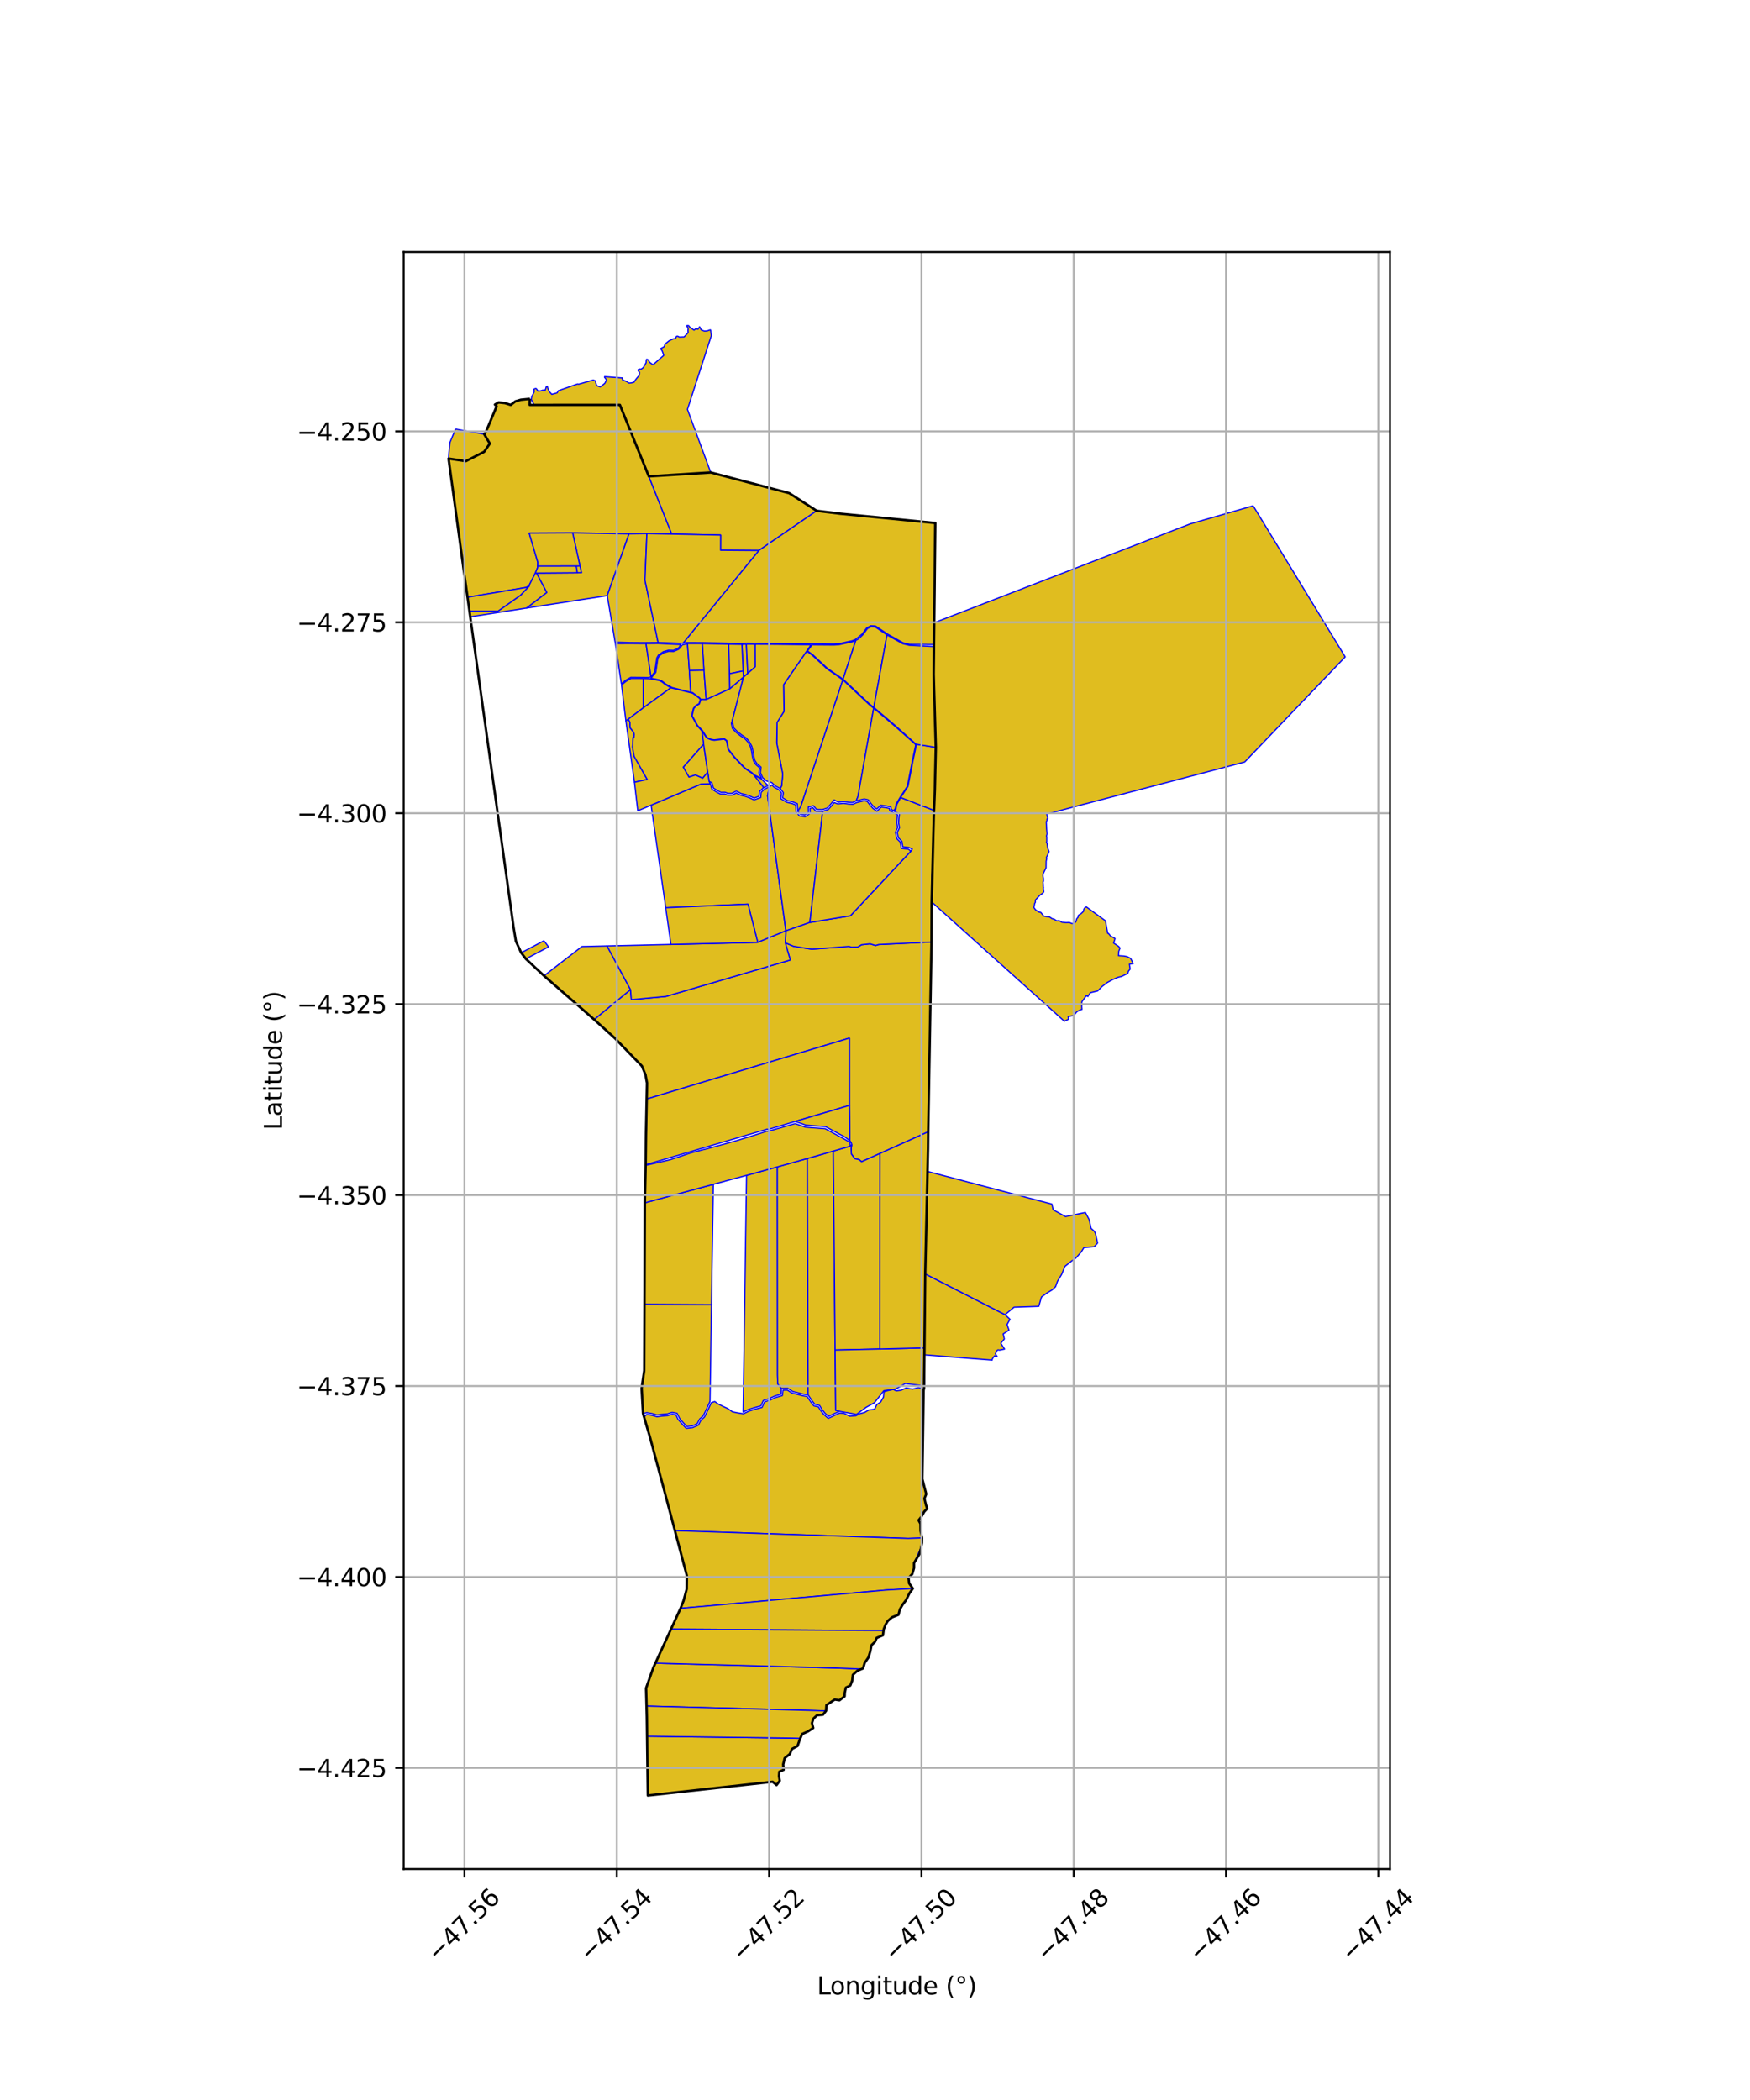 <?xml version="1.0" encoding="utf-8" standalone="no"?>
<!DOCTYPE svg PUBLIC "-//W3C//DTD SVG 1.1//EN"
  "http://www.w3.org/Graphics/SVG/1.1/DTD/svg11.dtd">
<svg xmlns:xlink="http://www.w3.org/1999/xlink" width="720pt" height="864pt" viewBox="0 0 720 864" xmlns="http://www.w3.org/2000/svg" version="1.1">
 <defs>
  <style type="text/css">*{stroke-linejoin: round; stroke-linecap: butt}</style>
 </defs>
 <g id="figure_1">
  <g id="patch_1">
   <path d="M 0 864 
L 720 864 
L 720 0 
L 0 0 
z
" style="fill: #ffffff"/>
  </g>
  <g id="axes_1">
   <g id="patch_2">
    <path d="M 166.104 768.96 
L 571.896 768.96 
L 571.896 103.68 
L 166.104 103.68 
z
" style="fill: #ffffff"/>
   </g>
   <g id="PatchCollection_1">
    <path d="M 218.002 164.078 
L 217.963 166.591 
L 255.036 166.583 
L 266.945 195.992 
L 276.383 219.73 
L 266.146 219.529 
L 258.796 219.641 
L 235.615 219.256 
L 217.733 219.352 
L 221.268 231.34 
L 221.214 232.918 
L 221.187 233.491 
L 220.259 235.779 
L 217.653 240.925 
L 216.627 241.663 
L 192.313 245.735 
L 190.858 235.051 
L 188.918 220.747 
L 186.972 206.377 
L 184.549 188.669 
L 191.648 189.728 
L 199.207 185.867 
L 201.536 182.497 
L 199.21 178.617 
L 200.031 177.437 
L 204.332 167.15 
L 203.64 166.445 
L 205.141 165.556 
L 207.748 165.831 
L 210.118 166.592 
L 212.084 165.103 
L 214.308 164.458 
L 216.633 164.199 
L 218.002 164.078 
" clip-path="url(#ped15a02327)" style="fill: #e0bd1f; stroke: #0000ff; stroke-width: 0.5"/>
    <path d="M 217.653 240.925 
L 217.821 241.073 
L 214.229 244.898 
L 204.836 251.53 
L 193.153 251.509 
L 192.313 245.735 
L 216.627 241.663 
L 217.653 240.925 
" clip-path="url(#ped15a02327)" style="fill: #e0bd1f; stroke: #0000ff; stroke-width: 0.5"/>
    <path d="M 220.788 235.776 
L 224.993 243.781 
L 216.703 250.16 
L 193.39 253.791 
L 193.153 251.509 
L 204.836 251.53 
L 214.229 244.898 
L 217.821 241.073 
L 217.653 240.925 
L 220.259 235.779 
L 220.788 235.776 
" clip-path="url(#ped15a02327)" style="fill: #e0bd1f; stroke: #0000ff; stroke-width: 0.5"/>
    <path d="M 223.793 387.051 
L 225.68 389.563 
L 216.362 394.517 
L 214.446 391.993 
L 223.793 387.051 
" clip-path="url(#ped15a02327)" style="fill: #e0bd1f; stroke: #0000ff; stroke-width: 0.5"/>
    <path d="M 235.615 219.256 
L 258.796 219.641 
L 249.838 245.059 
L 216.703 250.16 
L 224.993 243.781 
L 220.788 235.776 
L 237.532 235.639 
L 239.223 235.605 
L 238.622 232.878 
L 235.615 219.256 
" clip-path="url(#ped15a02327)" style="fill: #e0bd1f; stroke: #0000ff; stroke-width: 0.5"/>
    <path d="M 235.615 219.256 
L 238.622 232.878 
L 237.098 232.898 
L 221.214 232.918 
L 221.268 231.34 
L 217.733 219.352 
L 235.615 219.256 
" clip-path="url(#ped15a02327)" style="fill: #e0bd1f; stroke: #0000ff; stroke-width: 0.5"/>
    <path d="M 237.098 232.898 
L 237.532 235.639 
L 220.788 235.776 
L 220.259 235.779 
L 221.187 233.491 
L 221.214 232.918 
L 237.098 232.898 
" clip-path="url(#ped15a02327)" style="fill: #e0bd1f; stroke: #0000ff; stroke-width: 0.5"/>
    <path d="M 249.746 389.185 
L 259.426 407.188 
L 244.486 419.486 
L 232.514 409.103 
L 223.826 401.466 
L 239.401 389.439 
L 249.746 389.185 
" clip-path="url(#ped15a02327)" style="fill: #e0bd1f; stroke: #0000ff; stroke-width: 0.5"/>
    <path d="M 266.146 219.529 
L 265.353 238.689 
L 270.764 264.348 
L 264.433 264.407 
L 259.122 264.364 
L 253.072 264.199 
L 249.838 245.059 
L 258.796 219.641 
L 266.146 219.529 
" clip-path="url(#ped15a02327)" style="fill: #e0bd1f; stroke: #0000ff; stroke-width: 0.5"/>
    <path d="M 265.785 264.798 
L 267.832 278.388 
L 267.153 278.755 
L 259.544 278.676 
L 257.323 279.928 
L 255.649 281.377 
L 253.184 264.802 
L 259.115 264.761 
L 264.257 264.81 
L 265.785 264.798 
" clip-path="url(#ped15a02327)" style="fill: #e0bd1f; stroke: #0000ff; stroke-width: 0.5"/>
    <path d="M 264.631 279.164 
L 264.655 291.227 
L 258.504 295.864 
L 257.511 296.606 
L 255.706 281.825 
L 257.581 280.3 
L 259.641 279.138 
L 264.631 279.164 
" clip-path="url(#ped15a02327)" style="fill: #e0bd1f; stroke: #0000ff; stroke-width: 0.5"/>
    <path d="M 264.631 279.164 
L 267.325 279.26 
L 271.195 279.986 
L 272.289 280.495 
L 273.622 281.557 
L 275.999 282.988 
L 264.655 291.227 
L 264.631 279.164 
" clip-path="url(#ped15a02327)" style="fill: #e0bd1f; stroke: #0000ff; stroke-width: 0.5"/>
    <path d="M 187.414 176.525 
L 199.21 178.617 
L 201.536 182.497 
L 199.207 185.867 
L 191.648 189.728 
L 184.549 188.669 
L 184.696 186.301 
L 185.123 182.036 
L 187.414 176.525 
" clip-path="url(#ped15a02327)" style="fill: #e0bd1f; stroke: #0000ff; stroke-width: 0.5"/>
    <path d="M 258.504 295.864 
L 259.18 297.194 
L 259.21 299.352 
L 260.696 301.272 
L 260.915 302.084 
L 260.812 303.443 
L 260.503 303.413 
L 260.247 307.343 
L 260.878 311.138 
L 266.299 320.697 
L 261.031 321.829 
L 257.511 296.606 
L 258.504 295.864 
" clip-path="url(#ped15a02327)" style="fill: #e0bd1f; stroke: #0000ff; stroke-width: 0.5"/>
    <path d="M 238.622 232.878 
L 239.223 235.605 
L 237.532 235.639 
L 237.098 232.898 
L 238.622 232.878 
" clip-path="url(#ped15a02327)" style="fill: #e0bd1f; stroke: #0000ff; stroke-width: 0.5"/>
    <path d="M 383.241 387.565 
L 382.012 453.781 
L 381.884 465.652 
L 354.47 477.975 
L 353.511 477.12 
L 351.668 476.72 
L 350.281 474.775 
L 350.177 472.558 
L 350.453 470.879 
L 350.215 470.111 
L 349.674 469.329 
L 349.473 454.792 
L 349.467 427.086 
L 266.14 452.148 
L 266.18 448.839 
L 266.214 445.615 
L 265.571 442.133 
L 264.092 438.589 
L 255.885 430.057 
L 252.407 426.564 
L 244.486 419.486 
L 259.426 407.188 
L 259.743 411.284 
L 273.96 409.963 
L 325.149 394.969 
L 323.078 387.88 
L 326.507 389.324 
L 333.996 390.539 
L 349.29 389.394 
L 350.357 389.707 
L 352.94 389.612 
L 354.454 388.695 
L 357.991 388.308 
L 360.201 388.997 
L 361.543 388.601 
L 383.241 387.565 
" clip-path="url(#ped15a02327)" style="fill: #e0bd1f; stroke: #0000ff; stroke-width: 0.5"/>
    <path d="M 265.212 536.596 
L 292.719 536.766 
L 292.114 576.55 
L 291.006 578.975 
L 290.141 580.825 
L 289.269 582.581 
L 287.878 583.8 
L 286.813 585.772 
L 284.724 586.698 
L 282.615 586.921 
L 281.43 585.684 
L 279.725 583.777 
L 278.563 581.473 
L 276.556 581.084 
L 274.595 581.729 
L 272.087 581.925 
L 270.343 582.165 
L 268.389 581.622 
L 266.087 581.21 
L 264.557 581.578 
L 263.976 571.206 
L 265.052 563.91 
L 265.094 549.261 
L 265.212 536.596 
" clip-path="url(#ped15a02327)" style="fill: #e0bd1f; stroke: #0000ff; stroke-width: 0.5"/>
    <path d="M 379.989 572.061 
L 379.466 608.504 
L 381.063 614.679 
L 380.328 616.553 
L 380.973 619.201 
L 381.466 620.654 
L 380.238 621.96 
L 379.086 624.046 
L 377.94 625.466 
L 378.715 626.898 
L 378.744 629.807 
L 379.377 632.761 
L 373.665 632.953 
L 277.723 629.747 
L 273.685 614.743 
L 269.846 600.381 
L 267.508 591.642 
L 265.024 582.867 
L 266.108 581.935 
L 268.233 582.315 
L 270.295 582.889 
L 272.161 582.631 
L 274.734 582.43 
L 276.601 581.816 
L 278.09 582.104 
L 278.946 583.955 
L 280.914 586.168 
L 282.346 587.663 
L 284.907 587.392 
L 287.318 586.324 
L 288.437 584.251 
L 289.837 583.024 
L 290.775 581.135 
L 291.646 579.275 
L 292.629 577.122 
L 294.049 576.627 
L 295.524 577.659 
L 297.502 578.64 
L 299.395 579.507 
L 301.361 580.868 
L 303.383 581.27 
L 305.837 581.668 
L 308.063 580.616 
L 310.578 579.814 
L 313.537 579.044 
L 314.574 576.773 
L 317.04 575.959 
L 319.111 574.976 
L 321.896 574.176 
L 322.149 571.929 
L 323.92 571.904 
L 325.904 573.162 
L 330.502 574.299 
L 332.064 574.53 
L 333.49 576.669 
L 334.853 578.414 
L 336.724 578.843 
L 337.594 580.254 
L 338.915 581.948 
L 340.754 583.557 
L 345.508 581.355 
L 347.206 581.487 
L 349.61 582.656 
L 352.125 582.503 
L 353.785 581.614 
L 355.723 581.115 
L 357.386 580.144 
L 359.849 579.787 
L 360.744 577.868 
L 362.321 576.856 
L 363.5 574.766 
L 363.687 572.591 
L 365.257 572.13 
L 367.525 571.662 
L 368.707 572.244 
L 370.709 572.003 
L 372.822 571.03 
L 375.42 571.535 
L 377.828 570.923 
L 378.99 571.133 
L 379.989 572.061 
" clip-path="url(#ped15a02327)" style="fill: #e0bd1f; stroke: #0000ff; stroke-width: 0.5"/>
    <path d="M 293.491 487.259 
L 292.719 536.766 
L 265.212 536.596 
L 265.227 535.038 
L 265.234 519.361 
L 265.3 503.03 
L 265.303 494.866 
L 293.491 487.259 
" clip-path="url(#ped15a02327)" style="fill: #e0bd1f; stroke: #0000ff; stroke-width: 0.5"/>
    <path d="M 349.467 427.086 
L 349.473 454.792 
L 327.152 461.395 
L 316.02 464.701 
L 315.608 464.576 
L 265.642 479.209 
L 266.14 452.148 
L 349.467 427.086 
" clip-path="url(#ped15a02327)" style="fill: #e0bd1f; stroke: #0000ff; stroke-width: 0.5"/>
    <path d="M 265.785 264.798 
L 270.76 264.745 
L 280.043 265.18 
L 279.5 266.208 
L 278.819 266.823 
L 277.04 267.586 
L 275.044 267.515 
L 272.912 268.127 
L 270.911 269.497 
L 270.22 270.701 
L 269.369 276.464 
L 267.832 278.388 
L 265.785 264.798 
" clip-path="url(#ped15a02327)" style="fill: #e0bd1f; stroke: #0000ff; stroke-width: 0.5"/>
    <path d="M 292.417 194.386 
L 324.698 202.887 
L 334.852 209.404 
L 335.99 210.16 
L 312.193 226.497 
L 296.465 226.378 
L 296.486 220.143 
L 276.383 219.73 
L 266.945 195.992 
L 292.417 194.386 
" clip-path="url(#ped15a02327)" style="fill: #e0bd1f; stroke: #0000ff; stroke-width: 0.5"/>
    <path d="M 282.839 264.784 
L 283.619 275.811 
L 284.219 284.823 
L 276.482 282.877 
L 273.767 281.34 
L 272.425 280.272 
L 271.277 279.737 
L 267.801 279.014 
L 269.794 276.651 
L 270.65 270.852 
L 271.248 269.811 
L 273.104 268.541 
L 275.099 267.968 
L 277.124 268.04 
L 279.063 267.208 
L 279.799 266.544 
L 280.676 265.337 
L 282.839 264.784 
" clip-path="url(#ped15a02327)" style="fill: #e0bd1f; stroke: #0000ff; stroke-width: 0.5"/>
    <path d="M 292.273 322.47 
L 292.903 324.68 
L 294.989 325.983 
L 296.413 326.703 
L 298.151 326.678 
L 299.38 327.137 
L 301.275 327.116 
L 302.92 326.277 
L 304.677 327.15 
L 306.694 327.625 
L 308.438 328.278 
L 310.257 329.092 
L 312.952 328.144 
L 313.16 325.968 
L 314.587 324.642 
L 316.577 323.719 
L 315.803 327.36 
L 323.336 382.971 
L 311.763 387.721 
L 307.75 371.994 
L 273.895 373.48 
L 267.881 331.267 
L 288.359 322.599 
L 292.273 322.47 
" clip-path="url(#ped15a02327)" style="fill: #e0bd1f; stroke: #0000ff; stroke-width: 0.5"/>
    <path d="M 335.99 210.16 
L 345.875 211.359 
L 369.753 213.744 
L 384.804 215.182 
L 384.433 256.184 
L 384.333 265.161 
L 374.2 265.097 
L 371.538 264.452 
L 365.135 260.879 
L 360.205 257.547 
L 358.282 257.444 
L 356.629 258.301 
L 354.715 260.876 
L 351.946 263.099 
L 350.489 263.66 
L 345.099 264.847 
L 343.032 264.969 
L 319.589 264.697 
L 310.718 264.635 
L 307.062 264.616 
L 305.25 264.717 
L 299.827 264.623 
L 288.941 264.402 
L 282.79 264.381 
L 281.079 264.555 
L 312.193 226.497 
L 335.99 210.16 
" clip-path="url(#ped15a02327)" style="fill: #e0bd1f; stroke: #0000ff; stroke-width: 0.5"/>
    <path d="M 289.489 306.126 
L 291.17 317.697 
L 289.102 320.181 
L 286.101 318.857 
L 283.453 319.725 
L 281.101 315.62 
L 289.489 306.126 
" clip-path="url(#ped15a02327)" style="fill: #e0bd1f; stroke: #0000ff; stroke-width: 0.5"/>
    <path d="M 289.62 275.7 
L 290.541 287.821 
L 288.345 287.814 
L 287.824 287.119 
L 284.937 284.957 
L 284.219 284.823 
L 283.619 275.811 
L 289.62 275.7 
" clip-path="url(#ped15a02327)" style="fill: #e0bd1f; stroke: #0000ff; stroke-width: 0.5"/>
    <path d="M 288.75 300.7 
L 290.48 303.219 
L 291.084 303.762 
L 292.536 304.364 
L 293.84 304.583 
L 297.932 304.099 
L 298.904 304.845 
L 299.567 308.349 
L 302.062 311.561 
L 306.298 316.037 
L 309.272 318.052 
L 310.262 318.959 
L 313.698 323.313 
L 314.198 324.037 
L 312.484 325.631 
L 312.293 327.623 
L 310.288 328.329 
L 308.704 327.62 
L 306.898 326.945 
L 304.917 326.477 
L 302.916 325.483 
L 301.103 326.407 
L 299.502 326.426 
L 298.274 325.967 
L 296.576 325.991 
L 295.334 325.363 
L 293.509 324.223 
L 292.911 322.051 
L 291.738 321.515 
L 291.17 317.697 
L 289.489 306.126 
L 288.75 300.7 
" clip-path="url(#ped15a02327)" style="fill: #e0bd1f; stroke: #0000ff; stroke-width: 0.5"/>
    <path d="M 307.072 265.014 
L 307.643 277.061 
L 305.877 278.625 
L 305.746 276.045 
L 305.258 265.115 
L 307.072 265.014 
" clip-path="url(#ped15a02327)" style="fill: #e0bd1f; stroke: #0000ff; stroke-width: 0.5"/>
    <path d="M 319.822 480.094 
L 319.873 565.617 
L 319.968 569.347 
L 321.491 571.228 
L 321.34 573.626 
L 318.868 574.307 
L 316.791 575.276 
L 314.061 576.197 
L 313.036 578.441 
L 310.383 579.131 
L 307.805 579.954 
L 305.734 580.933 
L 307.158 483.57 
L 314.579 481.528 
L 319.822 480.094 
" clip-path="url(#ped15a02327)" style="fill: #e0bd1f; stroke: #0000ff; stroke-width: 0.5"/>
    <path d="M 307.072 265.014 
L 310.716 265.032 
L 310.752 274.315 
L 307.643 277.061 
L 307.072 265.014 
" clip-path="url(#ped15a02327)" style="fill: #e0bd1f; stroke: #0000ff; stroke-width: 0.5"/>
    <path d="M 310.262 318.959 
L 313.237 320.483 
L 316.059 323.233 
L 314.198 324.037 
L 313.698 323.313 
L 310.262 318.959 
" clip-path="url(#ped15a02327)" style="fill: #e0bd1f; stroke: #0000ff; stroke-width: 0.5"/>
    <path d="M 316.577 323.719 
L 317.523 322.951 
L 318.445 323.834 
L 320.532 324.96 
L 321.559 326.318 
L 321.213 328.584 
L 323.63 330.071 
L 325.85 330.566 
L 327.378 331.16 
L 327.559 334.034 
L 328.934 335.714 
L 331.307 336.016 
L 333.329 334.64 
L 333.283 332.583 
L 334.377 332.284 
L 335.661 333.745 
L 338.477 333.793 
L 333.198 379.524 
L 323.336 382.971 
L 315.803 327.36 
L 316.577 323.719 
" clip-path="url(#ped15a02327)" style="fill: #e0bd1f; stroke: #0000ff; stroke-width: 0.5"/>
    <path d="M 322.396 281.699 
L 331.904 267.872 
L 334.388 269.726 
L 340.259 275.197 
L 346.786 279.688 
L 329.457 331.876 
L 328.249 333.76 
L 328.053 330.661 
L 326.055 329.884 
L 323.897 329.403 
L 321.981 328.225 
L 322.302 326.128 
L 320.998 324.404 
L 321.588 323.319 
L 322.036 318.492 
L 319.577 305.733 
L 319.721 297.224 
L 322.563 292.67 
L 322.396 281.699 
" clip-path="url(#ped15a02327)" style="fill: #e0bd1f; stroke: #0000ff; stroke-width: 0.5"/>
    <path d="M 332.178 476.637 
L 332.476 573.873 
L 330.636 573.602 
L 327.639 572.871 
L 326.185 572.502 
L 324.12 571.192 
L 321.491 571.228 
L 319.968 569.347 
L 319.873 565.617 
L 319.822 480.094 
L 332.178 476.637 
" clip-path="url(#ped15a02327)" style="fill: #e0bd1f; stroke: #0000ff; stroke-width: 0.5"/>
    <path d="M 370.555 328.123 
L 384.283 333.418 
L 384.168 336.743 
L 383.565 358.886 
L 383.438 360.771 
L 383.304 371.112 
L 383.312 371.494 
L 383.241 387.565 
L 361.543 388.601 
L 360.201 388.997 
L 357.991 388.308 
L 354.454 388.695 
L 352.94 389.612 
L 350.357 389.707 
L 349.29 389.394 
L 333.996 390.539 
L 326.507 389.324 
L 323.078 387.88 
L 323.336 382.971 
L 333.198 379.524 
L 349.909 376.758 
L 374.751 350.181 
L 375.326 349.318 
L 373.944 348.676 
L 371.449 348.412 
L 371.059 346.114 
L 369.624 344.701 
L 369.155 342.486 
L 370.066 340.567 
L 369.706 338.504 
L 369.844 336.542 
L 370.048 334.856 
L 367.917 333.752 
L 368.607 332.821 
L 369.026 330.859 
L 370.555 328.123 
" clip-path="url(#ped15a02327)" style="fill: #e0bd1f; stroke: #0000ff; stroke-width: 0.5"/>
    <path d="M 349.473 454.792 
L 349.674 469.329 
L 347.743 467.887 
L 339.67 463.534 
L 331.523 462.888 
L 327.152 461.395 
L 349.473 454.792 
" clip-path="url(#ped15a02327)" style="fill: #e0bd1f; stroke: #0000ff; stroke-width: 0.5"/>
    <path d="M 346.786 279.688 
L 351.597 284.234 
L 357.566 289.84 
L 359.456 291.36 
L 352.999 327.697 
L 352.244 329.524 
L 350.804 330.159 
L 349.232 330.089 
L 347.05 329.787 
L 344.859 330.025 
L 343.211 329.111 
L 341.709 330.946 
L 340.349 332.456 
L 338.375 333.081 
L 335.983 333.04 
L 334.614 331.484 
L 332.565 332.044 
L 332.615 334.269 
L 331.132 335.278 
L 329.301 335.045 
L 328.249 333.76 
L 329.457 331.876 
L 346.786 279.688 
" clip-path="url(#ped15a02327)" style="fill: #e0bd1f; stroke: #0000ff; stroke-width: 0.5"/>
    <path d="M 342.858 473.57 
L 343.81 580.231 
L 345.38 580.633 
L 340.873 582.72 
L 339.428 581.456 
L 338.173 579.846 
L 337.168 578.216 
L 335.253 577.777 
L 334.061 576.251 
L 332.476 573.873 
L 332.178 476.637 
L 342.858 473.57 
" clip-path="url(#ped15a02327)" style="fill: #e0bd1f; stroke: #0000ff; stroke-width: 0.5"/>
    <path d="M 352.113 263.46 
L 346.864 279.44 
L 340.42 274.993 
L 334.553 269.525 
L 332.259 267.812 
L 334.06 265.299 
L 343.042 265.367 
L 345.153 265.242 
L 350.602 264.042 
L 352.113 263.46 
" clip-path="url(#ped15a02327)" style="fill: #e0bd1f; stroke: #0000ff; stroke-width: 0.5"/>
    <path d="M 338.477 333.793 
L 340.744 333.075 
L 342.243 331.41 
L 343.199 330.203 
L 344.713 330.755 
L 347.04 330.503 
L 349.169 330.796 
L 350.936 330.875 
L 352.469 330.2 
L 354.298 329.76 
L 355.591 329.439 
L 356.823 329.732 
L 357.975 331.273 
L 359.192 332.625 
L 360.789 333.753 
L 362.575 332.057 
L 364.436 332.258 
L 365.906 332.597 
L 366.102 333.571 
L 367.28 334.094 
L 367.381 334.213 
L 369.288 335.261 
L 369.142 336.474 
L 368.997 338.541 
L 369.332 340.466 
L 368.415 342.398 
L 368.979 345.058 
L 370.402 346.46 
L 370.844 349.062 
L 373.754 349.37 
L 374.751 350.181 
L 349.909 376.758 
L 333.198 379.524 
L 338.477 333.793 
" clip-path="url(#ped15a02327)" style="fill: #e0bd1f; stroke: #0000ff; stroke-width: 0.5"/>
    <path d="M 350.453 470.879 
L 350.177 472.558 
L 350.281 474.775 
L 351.668 476.72 
L 353.511 477.12 
L 354.47 477.975 
L 362.077 474.555 
L 361.987 555.036 
L 343.589 555.456 
L 342.858 473.57 
L 349.758 471.557 
L 350.453 470.879 
" clip-path="url(#ped15a02327)" style="fill: #e0bd1f; stroke: #0000ff; stroke-width: 0.5"/>
    <path d="M 380.654 524.126 
L 413.497 540.885 
L 415.531 542.79 
L 414.329 544.932 
L 415.114 547.265 
L 412.729 548.81 
L 413.212 550.88 
L 411.759 552.662 
L 413.292 555.061 
L 411.234 555.477 
L 410.601 555.371 
L 410.133 555.696 
L 409.528 557.017 
L 410.294 558.174 
L 409.217 557.848 
L 408.736 558.371 
L 408.188 559.25 
L 408.214 559.579 
L 380.432 557.433 
L 380.441 567.927 
L 380.464 570.194 
L 372.435 569.242 
L 368.481 571.503 
L 363.641 572.154 
L 359.814 577.073 
L 356.341 579.007 
L 352.375 581.929 
L 345.38 580.633 
L 343.81 580.231 
L 343.589 555.456 
L 361.987 555.036 
L 380.376 554.565 
L 380.654 524.126 
" clip-path="url(#ped15a02327)" style="fill: #e0bd1f; stroke: #0000ff; stroke-width: 0.5"/>
    <path d="M 364.929 261.218 
L 359.514 291.036 
L 357.735 289.642 
L 351.774 284.044 
L 346.864 279.44 
L 352.113 263.46 
L 353.22 262.842 
L 355.011 261.141 
L 356.891 258.613 
L 358.368 257.847 
L 360.075 257.938 
L 364.929 261.218 
" clip-path="url(#ped15a02327)" style="fill: #e0bd1f; stroke: #0000ff; stroke-width: 0.5"/>
    <path d="M 359.456 291.36 
L 368.294 298.845 
L 376.627 306.244 
L 376.717 306.652 
L 375.395 312.851 
L 373.307 323.48 
L 370.373 327.997 
L 368.733 330.742 
L 368.317 332.69 
L 367.711 333.509 
L 366.721 333.07 
L 366.506 332.007 
L 364.553 331.556 
L 362.328 331.316 
L 360.723 332.839 
L 359.662 332.089 
L 358.519 330.821 
L 357.233 329.101 
L 355.588 328.709 
L 354.131 329.07 
L 352.244 329.524 
L 352.999 327.697 
L 359.456 291.36 
" clip-path="url(#ped15a02327)" style="fill: #e0bd1f; stroke: #0000ff; stroke-width: 0.5"/>
    <path d="M 381.884 465.652 
L 381.819 472.478 
L 381.619 481.965 
L 381.384 492.086 
L 380.654 524.126 
L 380.376 554.565 
L 361.987 555.036 
L 362.077 474.555 
L 381.884 465.652 
" clip-path="url(#ped15a02327)" style="fill: #e0bd1f; stroke: #0000ff; stroke-width: 0.5"/>
    <path d="M 376.862 306.177 
L 385.016 307.48 
L 384.627 324.887 
L 384.283 333.418 
L 370.555 328.123 
L 373.552 323.58 
L 375.648 312.904 
L 376.981 306.651 
L 376.862 306.177 
" clip-path="url(#ped15a02327)" style="fill: #e0bd1f; stroke: #0000ff; stroke-width: 0.5"/>
    <path d="M 266.146 219.529 
L 276.383 219.73 
L 296.486 220.143 
L 296.465 226.378 
L 312.193 226.497 
L 281.079 264.555 
L 280.375 264.663 
L 270.764 264.348 
L 265.353 238.689 
L 266.146 219.529 
" clip-path="url(#ped15a02327)" style="fill: #e0bd1f; stroke: #0000ff; stroke-width: 0.5"/>
    <path d="M 288.936 264.799 
L 299.82 265.02 
L 300.154 277.178 
L 300.256 283.407 
L 290.541 287.821 
L 289.62 275.7 
L 288.936 264.799 
" clip-path="url(#ped15a02327)" style="fill: #e0bd1f; stroke: #0000ff; stroke-width: 0.5"/>
    <path d="M 299.82 265.02 
L 305.258 265.115 
L 305.746 276.045 
L 300.154 277.178 
L 299.82 265.02 
" clip-path="url(#ped15a02327)" style="fill: #e0bd1f; stroke: #0000ff; stroke-width: 0.5"/>
    <path d="M 305.746 276.045 
L 305.877 278.625 
L 300.256 283.407 
L 300.154 277.178 
L 305.746 276.045 
" clip-path="url(#ped15a02327)" style="fill: #e0bd1f; stroke: #0000ff; stroke-width: 0.5"/>
    <path d="M 275.999 282.988 
L 284.188 284.995 
L 285.012 285.231 
L 287.7 287.244 
L 288.151 287.845 
L 287.579 289.519 
L 286.284 290.246 
L 285.274 291.447 
L 284.582 294.477 
L 286.844 298.587 
L 288.75 300.7 
L 289.489 306.126 
L 281.101 315.62 
L 283.453 319.725 
L 286.101 318.857 
L 289.102 320.181 
L 291.17 317.697 
L 291.738 321.515 
L 292.273 322.469 
L 288.359 322.599 
L 262.406 333.584 
L 261.031 321.829 
L 266.299 320.697 
L 260.878 311.138 
L 260.247 307.343 
L 260.503 303.413 
L 260.812 303.443 
L 260.915 302.084 
L 260.696 301.272 
L 259.21 299.352 
L 259.18 297.194 
L 258.504 295.864 
L 264.655 291.227 
L 275.999 282.988 
" clip-path="url(#ped15a02327)" style="fill: #e0bd1f; stroke: #0000ff; stroke-width: 0.5"/>
    <path d="M 305.877 278.625 
L 300.95 297.773 
L 301.364 299.736 
L 302.942 301.379 
L 304.67 302.727 
L 306.699 304.136 
L 307.772 305.373 
L 308.775 307.242 
L 309.223 309.044 
L 309.542 311.124 
L 310.075 313.164 
L 311.008 314.576 
L 312.525 315.876 
L 312.28 317.98 
L 313.341 320.329 
L 310.39 318.842 
L 309.381 317.914 
L 306.411 315.903 
L 302.193 311.446 
L 299.73 308.275 
L 299.063 304.747 
L 297.982 303.917 
L 293.844 304.406 
L 292.584 304.194 
L 291.177 303.612 
L 290.613 303.104 
L 288.946 300.496 
L 286.984 298.481 
L 284.767 294.451 
L 285.433 291.527 
L 286.397 290.383 
L 287.722 289.64 
L 288.345 287.814 
L 290.541 287.821 
L 300.256 283.407 
L 305.877 278.625 
" clip-path="url(#ped15a02327)" style="fill: #e0bd1f; stroke: #0000ff; stroke-width: 0.5"/>
    <path d="M 310.716 265.032 
L 319.587 265.094 
L 333.672 265.291 
L 331.904 267.872 
L 322.396 281.699 
L 322.563 292.67 
L 319.721 297.224 
L 319.577 305.733 
L 322.036 318.492 
L 321.588 323.319 
L 320.998 324.404 
L 318.931 323.32 
L 317.532 321.979 
L 315.348 321.291 
L 313.801 319.978 
L 312.858 317.889 
L 313.12 315.64 
L 311.435 314.195 
L 310.596 312.929 
L 310.094 311.008 
L 309.777 308.932 
L 309.305 307.034 
L 308.239 305.048 
L 307.078 303.709 
L 305.004 302.269 
L 303.32 300.955 
L 301.883 299.458 
L 301.502 297.622 
L 300.95 297.773 
L 305.877 278.625 
L 307.643 277.061 
L 310.752 274.315 
L 310.716 265.032 
" clip-path="url(#ped15a02327)" style="fill: #e0bd1f; stroke: #0000ff; stroke-width: 0.5"/>
    <path d="M 323.336 382.971 
L 323.078 387.88 
L 325.149 394.969 
L 273.96 409.963 
L 259.743 411.284 
L 259.426 407.188 
L 249.746 389.185 
L 311.763 387.722 
L 323.336 382.971 
" clip-path="url(#ped15a02327)" style="fill: #e0bd1f; stroke: #0000ff; stroke-width: 0.5"/>
    <path d="M 327.135 462.289 
L 331.35 463.729 
L 339.497 464.375 
L 347.209 468.549 
L 349.46 469.869 
L 349.703 470.011 
L 349.758 471.557 
L 342.858 473.57 
L 332.178 476.637 
L 319.822 480.094 
L 314.579 481.528 
L 307.158 483.57 
L 265.303 494.866 
L 265.627 479.463 
L 275.976 477.073 
L 284.033 474.381 
L 293.481 471.935 
L 303.089 469.283 
L 312.435 466.401 
L 315.512 465.396 
L 315.979 465.46 
L 327.135 462.289 
" clip-path="url(#ped15a02327)" style="fill: #e0bd1f; stroke: #0000ff; stroke-width: 0.5"/>
    <path d="M 277.723 629.747 
L 373.665 632.953 
L 379.377 632.761 
L 379.335 634.761 
L 378.7 637.197 
L 377.74 639.356 
L 376.052 643.066 
L 376.056 645.099 
L 375.345 647.578 
L 373.786 649.231 
L 374.02 651.401 
L 375.569 653.558 
L 364.492 654.19 
L 279.993 661.717 
L 281.231 658.578 
L 282.537 653.763 
L 282.6 648.317 
L 277.723 629.747 
" clip-path="url(#ped15a02327)" style="fill: #e0bd1f; stroke: #0000ff; stroke-width: 0.5"/>
    <path d="M 307.75 371.994 
L 311.763 387.721 
L 276.034 388.564 
L 273.895 373.48 
L 307.75 371.994 
" clip-path="url(#ped15a02327)" style="fill: #e0bd1f; stroke: #0000ff; stroke-width: 0.5"/>
    <path d="M 375.569 653.558 
L 374.155 655.524 
L 372.727 658.406 
L 371.344 660.205 
L 370.277 662.047 
L 369.657 664.358 
L 366.958 665.428 
L 365.235 666.932 
L 364.338 668.418 
L 363.584 670.325 
L 363.518 670.864 
L 359.289 670.846 
L 276.046 670.287 
L 279.993 661.717 
L 364.492 654.19 
L 375.569 653.558 
" clip-path="url(#ped15a02327)" style="fill: #e0bd1f; stroke: #0000ff; stroke-width: 0.5"/>
    <path d="M 282.839 264.784 
L 288.936 264.799 
L 289.62 275.7 
L 283.619 275.811 
L 282.839 264.784 
" clip-path="url(#ped15a02327)" style="fill: #e0bd1f; stroke: #0000ff; stroke-width: 0.5"/>
    <path d="M 364.929 261.218 
L 371.393 264.826 
L 374.144 265.493 
L 384.367 266.012 
L 384.148 277.444 
L 385.016 307.48 
L 376.862 306.177 
L 368.463 298.648 
L 359.514 291.036 
L 364.929 261.218 
" clip-path="url(#ped15a02327)" style="fill: #e0bd1f; stroke: #0000ff; stroke-width: 0.5"/>
    <path d="M 381.619 481.965 
L 432.792 495.411 
L 433.292 497.743 
L 438.369 500.523 
L 446.562 498.849 
L 448.156 501.855 
L 448.907 505.414 
L 450.2 506.538 
L 450.676 507.396 
L 451.584 511.406 
L 450.207 512.941 
L 445.963 513.289 
L 444.866 515.06 
L 442.611 517.633 
L 441.037 518.718 
L 438.136 521.015 
L 436.766 524.376 
L 435.107 527.103 
L 434.29 529.368 
L 432.972 530.624 
L 430.607 532.055 
L 428.489 533.632 
L 427.391 537.466 
L 417.226 537.813 
L 413.497 540.885 
L 380.654 524.126 
L 381.619 481.965 
" clip-path="url(#ped15a02327)" style="fill: #e0bd1f; stroke: #0000ff; stroke-width: 0.5"/>
    <path d="M 515.577 208.101 
L 553.451 270.263 
L 512.105 313.506 
L 430.643 334.908 
L 431.108 336.73 
L 430.741 337.042 
L 430.795 337.524 
L 430.455 338.092 
L 430.614 341.045 
L 430.794 343.109 
L 430.538 344.016 
L 430.678 344.272 
L 430.671 346.346 
L 430.501 346.601 
L 430.838 347 
L 431.058 348.846 
L 431.609 350.358 
L 430.841 352.201 
L 430.501 352.74 
L 430.64 353.341 
L 430.412 354.278 
L 430.374 357.032 
L 429.21 359.443 
L 429.066 360.237 
L 429.288 361.346 
L 429.312 362.596 
L 429.123 362.847 
L 429.278 364.385 
L 429.165 364.498 
L 429.332 365.123 
L 429.247 365.407 
L 429.439 366.969 
L 428.902 367.564 
L 427.863 368.279 
L 426.023 370.261 
L 425.963 371.255 
L 425.684 371.752 
L 425.371 373.407 
L 426.102 374.375 
L 427.396 375.231 
L 428.186 375.376 
L 429.453 376.899 
L 430.412 377.101 
L 431.794 377.248 
L 432.891 377.99 
L 433.608 378.118 
L 434.763 378.86 
L 435.779 378.778 
L 436.877 379.435 
L 438.654 379.612 
L 439.941 379.541 
L 441.066 380.009 
L 441.953 379.856 
L 442.661 379.234 
L 443.003 378.013 
L 443.578 377.329 
L 443.586 376.765 
L 443.83 376.506 
L 444.101 376.311 
L 444.739 375.957 
L 445.767 374.973 
L 445.897 374.134 
L 446.388 373.403 
L 446.981 373.152 
L 454.802 378.83 
L 455.751 383.999 
L 456.016 384.006 
L 456.918 385.095 
L 458.549 385.983 
L 458.754 386.177 
L 458.163 387.988 
L 460.264 389.421 
L 460.814 390.078 
L 460.299 391.377 
L 460.162 393.199 
L 462.375 393.328 
L 463.719 393.592 
L 464.91 394.174 
L 465.198 394.387 
L 466.079 396.117 
L 466.216 396.46 
L 464.656 396.68 
L 464.967 398.722 
L 464.25 399.582 
L 464.007 400.504 
L 462.903 401.012 
L 461.432 401.75 
L 460.095 402.047 
L 457.808 403.004 
L 455.544 404.237 
L 453.413 405.873 
L 451.74 407.582 
L 451.629 407.708 
L 448.631 408.417 
L 447.636 409.831 
L 447.623 409.993 
L 446.942 409.632 
L 445.106 412.154 
L 445.073 414.313 
L 445.157 415.295 
L 444.7 415.421 
L 443.106 416.198 
L 441.884 417.627 
L 441.836 417.804 
L 439.502 418.237 
L 439.618 419.345 
L 437.893 420.153 
L 383.332 371.113 
L 383.438 360.771 
L 383.565 358.886 
L 384.168 336.743 
L 384.283 333.418 
L 384.627 324.887 
L 385.016 307.48 
L 384.148 277.444 
L 384.367 266.012 
L 384.333 265.161 
L 384.433 256.184 
L 489.789 215.501 
L 515.577 208.101 
" clip-path="url(#ped15a02327)" style="fill: #e0bd1f; stroke: #0000ff; stroke-width: 0.5"/>
    <path d="M 282.807 133.92 
L 283.359 133.999 
L 283.616 134.438 
L 284.302 134.944 
L 285.549 135.828 
L 286.301 135.228 
L 287.148 135.486 
L 287.819 134.473 
L 288.052 134.795 
L 288.476 135.738 
L 289.773 136.216 
L 290.972 136.163 
L 291.66 135.883 
L 292.287 135.712 
L 292.412 136.038 
L 292.486 136.904 
L 292.677 138.08 
L 292.414 138.845 
L 282.831 168.421 
L 292.417 194.386 
L 266.945 195.992 
L 255.036 166.583 
L 219.743 166.569 
L 218.609 164.293 
L 218.726 163.494 
L 218.876 162.963 
L 219.378 162.03 
L 219.838 161.053 
L 219.666 160.128 
L 220.331 159.831 
L 220.687 159.935 
L 221.352 160.89 
L 222.477 160.803 
L 223.156 160.538 
L 224.352 160.466 
L 224.764 159.107 
L 225.166 158.868 
L 225.487 160.015 
L 225.79 160.577 
L 226.075 161.183 
L 227.028 162.238 
L 229.263 161.62 
L 229.693 160.757 
L 237.657 157.963 
L 238.096 158.059 
L 244.09 156.363 
L 245.029 156.732 
L 245.116 157.434 
L 245.472 158.661 
L 246.983 159.177 
L 247.932 158.463 
L 248.875 157.673 
L 249.569 156.293 
L 248.71 155.196 
L 248.785 154.969 
L 256.078 155.501 
L 256.105 156.268 
L 258.004 157.08 
L 258.756 157.622 
L 259.79 157.524 
L 260.84 157.258 
L 261.452 156.274 
L 262.193 155.351 
L 263.01 154.428 
L 263.119 153.147 
L 262.569 152.556 
L 262.559 152.099 
L 262.942 151.851 
L 263.757 151.887 
L 264.624 151.289 
L 265.815 149.264 
L 265.926 147.98 
L 266.105 147.814 
L 266.624 148.012 
L 267.35 149.131 
L 268.671 150.083 
L 273.069 146.221 
L 272.778 145.276 
L 272.388 144.272 
L 271.767 143.458 
L 273.311 142.638 
L 273.537 141.635 
L 275.253 140.242 
L 275.714 139.999 
L 277.014 139.428 
L 277.902 139.286 
L 278.329 138.381 
L 278.855 138.337 
L 279.431 138.667 
L 281.482 138.61 
L 283.107 136.858 
L 283.047 135.985 
L 283.128 135.088 
L 282.513 134.008 
L 282.807 133.92 
" clip-path="url(#ped15a02327)" style="fill: #e0bd1f; stroke: #0000ff; stroke-width: 0.5"/>
    <path d="M 266.236 714.331 
L 325.653 715.096 
L 329.283 715.194 
L 329.01 715.848 
L 328.142 718.347 
L 325.828 719.586 
L 324.962 721.665 
L 322.844 723.336 
L 322.239 725.909 
L 322.396 728.165 
L 320.632 728.944 
L 320.498 730.696 
L 320.812 732.655 
L 319.493 734.416 
L 317.872 733.067 
L 266.539 738.72 
L 266.355 722.833 
L 266.236 714.331 
" clip-path="url(#ped15a02327)" style="fill: #e0bd1f; stroke: #0000ff; stroke-width: 0.5"/>
    <path d="M 269.635 684.275 
L 344.298 686.281 
L 354.518 686.662 
L 352.724 687.4 
L 350.901 689.075 
L 350.649 691.379 
L 349.833 693.47 
L 348.017 694.343 
L 347.589 696.373 
L 347.513 697.892 
L 345.401 699.543 
L 343.447 699.238 
L 342.077 700.207 
L 340.027 701.533 
L 339.863 703.896 
L 334.278 703.744 
L 266.01 701.929 
L 265.817 694.539 
L 268.767 686.172 
L 269.635 684.275 
" clip-path="url(#ped15a02327)" style="fill: #e0bd1f; stroke: #0000ff; stroke-width: 0.5"/>
    <path d="M 276.046 670.287 
L 359.289 670.846 
L 363.518 670.864 
L 363.283 672.782 
L 360.675 673.888 
L 360.006 675.491 
L 358.56 676.859 
L 358.039 679.485 
L 357.283 681.949 
L 355.758 684.14 
L 355.092 686.426 
L 354.518 686.662 
L 344.298 686.281 
L 269.635 684.275 
L 274.208 674.279 
L 276.046 670.287 
" clip-path="url(#ped15a02327)" style="fill: #e0bd1f; stroke: #0000ff; stroke-width: 0.5"/>
    <path d="M 266.01 701.929 
L 334.278 703.744 
L 339.863 703.896 
L 338.589 705.467 
L 336.176 705.681 
L 334.675 707.086 
L 334.068 708.921 
L 334.581 710.935 
L 332.427 712.353 
L 330.028 713.416 
L 329.283 715.194 
L 325.653 715.096 
L 266.236 714.331 
L 266.125 706.305 
L 266.01 701.929 
" clip-path="url(#ped15a02327)" style="fill: #e0bd1f; stroke: #0000ff; stroke-width: 0.5"/>
   </g>
   <g id="PatchCollection_2">
    <path d="M 218 164.08 
L 217.963 166.591 
L 255.036 166.583 
L 266.945 195.992 
L 292.416 194.386 
L 324.698 202.887 
L 335.99 210.16 
L 345.875 211.359 
L 384.804 215.183 
L 384.148 277.444 
L 385.015 307.48 
L 384.627 324.887 
L 384.168 336.743 
L 383.312 371.494 
L 383.241 387.565 
L 381.884 465.652 
L 381.819 472.478 
L 380.654 524.126 
L 380.178 571.06 
L 379.989 572.061 
L 379.466 608.504 
L 381.063 614.679 
L 380.328 616.552 
L 380.973 619.201 
L 381.466 620.654 
L 380.238 621.96 
L 379.086 624.046 
L 377.939 625.466 
L 378.715 626.898 
L 378.744 629.807 
L 379.377 632.761 
L 379.335 634.762 
L 378.882 637.234 
L 378.194 639.505 
L 376.052 643.067 
L 376.056 645.099 
L 375.346 647.579 
L 373.786 649.232 
L 374.02 651.401 
L 375.569 653.558 
L 374.155 655.525 
L 372.728 658.406 
L 371.344 660.205 
L 370.277 662.048 
L 369.657 664.357 
L 366.957 665.427 
L 365.236 666.932 
L 364.338 668.418 
L 363.584 670.325 
L 363.283 672.782 
L 360.675 673.888 
L 360.005 675.49 
L 358.56 676.859 
L 358.039 679.485 
L 357.283 681.949 
L 355.758 684.14 
L 355.092 686.426 
L 352.724 687.4 
L 350.901 689.076 
L 350.648 691.379 
L 349.833 693.47 
L 348.018 694.343 
L 347.589 696.373 
L 347.512 697.892 
L 345.401 699.542 
L 343.447 699.238 
L 340.027 701.533 
L 339.863 703.896 
L 338.589 705.467 
L 336.175 705.682 
L 334.675 707.085 
L 334.067 708.921 
L 334.582 710.935 
L 332.428 712.353 
L 330.028 713.416 
L 329.01 715.848 
L 328.143 718.347 
L 325.828 719.586 
L 324.962 721.665 
L 322.844 723.336 
L 322.239 725.909 
L 322.396 728.165 
L 320.632 728.944 
L 320.498 730.696 
L 320.813 732.656 
L 319.493 734.416 
L 317.873 733.068 
L 266.539 738.72 
L 266.125 706.305 
L 265.817 694.539 
L 268.767 686.172 
L 279.993 661.718 
L 281.231 658.578 
L 282.537 653.763 
L 282.6 648.317 
L 273.685 614.743 
L 267.508 591.642 
L 264.558 581.578 
L 263.976 571.206 
L 265.052 563.91 
L 265.303 494.867 
L 265.641 479.21 
L 265.788 466.047 
L 266.199 445.587 
L 265.559 442.136 
L 264.084 438.595 
L 252.957 427.126 
L 244.486 419.486 
L 223.826 401.466 
L 216.362 394.517 
L 214.446 391.993 
L 212.258 387.255 
L 211.336 381.753 
L 190.858 235.051 
L 184.549 188.669 
L 191.648 189.728 
L 199.208 185.867 
L 201.536 182.497 
L 199.21 178.617 
L 200.031 177.437 
L 204.332 167.15 
L 203.64 166.445 
L 205.141 165.556 
L 207.748 165.831 
L 210.118 166.592 
L 212.084 165.103 
L 214.308 164.458 
L 218 164.08 
L 218 164.08 
" clip-path="url(#ped15a02327)" style="fill: none; stroke: #000000"/>
   </g>
   <g id="matplotlib.axis_1">
    <g id="xtick_1">
     <g id="line2d_1">
      <path d="M 191.102 768.96 
L 191.102 103.68 
" clip-path="url(#ped15a02327)" style="fill: none; stroke: #b0b0b0; stroke-width: 0.8; stroke-linecap: square"/>
     </g>
     <g id="line2d_2">
      <defs>
       <path id="mf02196e623" d="M 0 0 
L 0 3.5 
" style="stroke: #000000; stroke-width: 0.8"/>
      </defs>
      <g>
       <use xlink:href="#mf02196e623" x="191.102" y="768.96" style="stroke: #000000; stroke-width: 0.8"/>
      </g>
     </g>
     <g id="text_1">
      <!-- −47.56 -->
      <g transform="translate(179.969 807.501) rotate(-45) scale(0.1 -0.1)">
       <defs>
        <path id="DejaVuSans-2212" d="M 678 2272 
L 4684 2272 
L 4684 1741 
L 678 1741 
L 678 2272 
z
" transform="scale(0.016)"/>
        <path id="DejaVuSans-34" d="M 2419 4116 
L 825 1625 
L 2419 1625 
L 2419 4116 
z
M 2253 4666 
L 3047 4666 
L 3047 1625 
L 3713 1625 
L 3713 1100 
L 3047 1100 
L 3047 0 
L 2419 0 
L 2419 1100 
L 313 1100 
L 313 1709 
L 2253 4666 
z
" transform="scale(0.016)"/>
        <path id="DejaVuSans-37" d="M 525 4666 
L 3525 4666 
L 3525 4397 
L 1831 0 
L 1172 0 
L 2766 4134 
L 525 4134 
L 525 4666 
z
" transform="scale(0.016)"/>
        <path id="DejaVuSans-2e" d="M 684 794 
L 1344 794 
L 1344 0 
L 684 0 
L 684 794 
z
" transform="scale(0.016)"/>
        <path id="DejaVuSans-35" d="M 691 4666 
L 3169 4666 
L 3169 4134 
L 1269 4134 
L 1269 2991 
Q 1406 3038 1543 3061 
Q 1681 3084 1819 3084 
Q 2600 3084 3056 2656 
Q 3513 2228 3513 1497 
Q 3513 744 3044 326 
Q 2575 -91 1722 -91 
Q 1428 -91 1123 -41 
Q 819 9 494 109 
L 494 744 
Q 775 591 1075 516 
Q 1375 441 1709 441 
Q 2250 441 2565 725 
Q 2881 1009 2881 1497 
Q 2881 1984 2565 2268 
Q 2250 2553 1709 2553 
Q 1456 2553 1204 2497 
Q 953 2441 691 2322 
L 691 4666 
z
" transform="scale(0.016)"/>
        <path id="DejaVuSans-36" d="M 2113 2584 
Q 1688 2584 1439 2293 
Q 1191 2003 1191 1497 
Q 1191 994 1439 701 
Q 1688 409 2113 409 
Q 2538 409 2786 701 
Q 3034 994 3034 1497 
Q 3034 2003 2786 2293 
Q 2538 2584 2113 2584 
z
M 3366 4563 
L 3366 3988 
Q 3128 4100 2886 4159 
Q 2644 4219 2406 4219 
Q 1781 4219 1451 3797 
Q 1122 3375 1075 2522 
Q 1259 2794 1537 2939 
Q 1816 3084 2150 3084 
Q 2853 3084 3261 2657 
Q 3669 2231 3669 1497 
Q 3669 778 3244 343 
Q 2819 -91 2113 -91 
Q 1303 -91 875 529 
Q 447 1150 447 2328 
Q 447 3434 972 4092 
Q 1497 4750 2381 4750 
Q 2619 4750 2861 4703 
Q 3103 4656 3366 4563 
z
" transform="scale(0.016)"/>
       </defs>
       <use xlink:href="#DejaVuSans-2212"/>
       <use xlink:href="#DejaVuSans-34" transform="translate(83.789 0)"/>
       <use xlink:href="#DejaVuSans-37" transform="translate(147.412 0)"/>
       <use xlink:href="#DejaVuSans-2e" transform="translate(211.035 0)"/>
       <use xlink:href="#DejaVuSans-35" transform="translate(242.822 0)"/>
       <use xlink:href="#DejaVuSans-36" transform="translate(306.445 0)"/>
      </g>
     </g>
    </g>
    <g id="xtick_2">
     <g id="line2d_3">
      <path d="M 253.766 768.96 
L 253.766 103.68 
" clip-path="url(#ped15a02327)" style="fill: none; stroke: #b0b0b0; stroke-width: 0.8; stroke-linecap: square"/>
     </g>
     <g id="line2d_4">
      <g>
       <use xlink:href="#mf02196e623" x="253.766" y="768.96" style="stroke: #000000; stroke-width: 0.8"/>
      </g>
     </g>
     <g id="text_2">
      <!-- −47.54 -->
      <g transform="translate(242.633 807.501) rotate(-45) scale(0.1 -0.1)">
       <use xlink:href="#DejaVuSans-2212"/>
       <use xlink:href="#DejaVuSans-34" transform="translate(83.789 0)"/>
       <use xlink:href="#DejaVuSans-37" transform="translate(147.412 0)"/>
       <use xlink:href="#DejaVuSans-2e" transform="translate(211.035 0)"/>
       <use xlink:href="#DejaVuSans-35" transform="translate(242.822 0)"/>
       <use xlink:href="#DejaVuSans-34" transform="translate(306.445 0)"/>
      </g>
     </g>
    </g>
    <g id="xtick_3">
     <g id="line2d_5">
      <path d="M 316.43 768.96 
L 316.43 103.68 
" clip-path="url(#ped15a02327)" style="fill: none; stroke: #b0b0b0; stroke-width: 0.8; stroke-linecap: square"/>
     </g>
     <g id="line2d_6">
      <g>
       <use xlink:href="#mf02196e623" x="316.43" y="768.96" style="stroke: #000000; stroke-width: 0.8"/>
      </g>
     </g>
     <g id="text_3">
      <!-- −47.52 -->
      <g transform="translate(305.297 807.501) rotate(-45) scale(0.1 -0.1)">
       <defs>
        <path id="DejaVuSans-32" d="M 1228 531 
L 3431 531 
L 3431 0 
L 469 0 
L 469 531 
Q 828 903 1448 1529 
Q 2069 2156 2228 2338 
Q 2531 2678 2651 2914 
Q 2772 3150 2772 3378 
Q 2772 3750 2511 3984 
Q 2250 4219 1831 4219 
Q 1534 4219 1204 4116 
Q 875 4013 500 3803 
L 500 4441 
Q 881 4594 1212 4672 
Q 1544 4750 1819 4750 
Q 2544 4750 2975 4387 
Q 3406 4025 3406 3419 
Q 3406 3131 3298 2873 
Q 3191 2616 2906 2266 
Q 2828 2175 2409 1742 
Q 1991 1309 1228 531 
z
" transform="scale(0.016)"/>
       </defs>
       <use xlink:href="#DejaVuSans-2212"/>
       <use xlink:href="#DejaVuSans-34" transform="translate(83.789 0)"/>
       <use xlink:href="#DejaVuSans-37" transform="translate(147.412 0)"/>
       <use xlink:href="#DejaVuSans-2e" transform="translate(211.035 0)"/>
       <use xlink:href="#DejaVuSans-35" transform="translate(242.822 0)"/>
       <use xlink:href="#DejaVuSans-32" transform="translate(306.445 0)"/>
      </g>
     </g>
    </g>
    <g id="xtick_4">
     <g id="line2d_7">
      <path d="M 379.095 768.96 
L 379.095 103.68 
" clip-path="url(#ped15a02327)" style="fill: none; stroke: #b0b0b0; stroke-width: 0.8; stroke-linecap: square"/>
     </g>
     <g id="line2d_8">
      <g>
       <use xlink:href="#mf02196e623" x="379.095" y="768.96" style="stroke: #000000; stroke-width: 0.8"/>
      </g>
     </g>
     <g id="text_4">
      <!-- −47.50 -->
      <g transform="translate(367.962 807.501) rotate(-45) scale(0.1 -0.1)">
       <defs>
        <path id="DejaVuSans-30" d="M 2034 4250 
Q 1547 4250 1301 3770 
Q 1056 3291 1056 2328 
Q 1056 1369 1301 889 
Q 1547 409 2034 409 
Q 2525 409 2770 889 
Q 3016 1369 3016 2328 
Q 3016 3291 2770 3770 
Q 2525 4250 2034 4250 
z
M 2034 4750 
Q 2819 4750 3233 4129 
Q 3647 3509 3647 2328 
Q 3647 1150 3233 529 
Q 2819 -91 2034 -91 
Q 1250 -91 836 529 
Q 422 1150 422 2328 
Q 422 3509 836 4129 
Q 1250 4750 2034 4750 
z
" transform="scale(0.016)"/>
       </defs>
       <use xlink:href="#DejaVuSans-2212"/>
       <use xlink:href="#DejaVuSans-34" transform="translate(83.789 0)"/>
       <use xlink:href="#DejaVuSans-37" transform="translate(147.412 0)"/>
       <use xlink:href="#DejaVuSans-2e" transform="translate(211.035 0)"/>
       <use xlink:href="#DejaVuSans-35" transform="translate(242.822 0)"/>
       <use xlink:href="#DejaVuSans-30" transform="translate(306.445 0)"/>
      </g>
     </g>
    </g>
    <g id="xtick_5">
     <g id="line2d_9">
      <path d="M 441.759 768.96 
L 441.759 103.68 
" clip-path="url(#ped15a02327)" style="fill: none; stroke: #b0b0b0; stroke-width: 0.8; stroke-linecap: square"/>
     </g>
     <g id="line2d_10">
      <g>
       <use xlink:href="#mf02196e623" x="441.759" y="768.96" style="stroke: #000000; stroke-width: 0.8"/>
      </g>
     </g>
     <g id="text_5">
      <!-- −47.48 -->
      <g transform="translate(430.626 807.501) rotate(-45) scale(0.1 -0.1)">
       <defs>
        <path id="DejaVuSans-38" d="M 2034 2216 
Q 1584 2216 1326 1975 
Q 1069 1734 1069 1313 
Q 1069 891 1326 650 
Q 1584 409 2034 409 
Q 2484 409 2743 651 
Q 3003 894 3003 1313 
Q 3003 1734 2745 1975 
Q 2488 2216 2034 2216 
z
M 1403 2484 
Q 997 2584 770 2862 
Q 544 3141 544 3541 
Q 544 4100 942 4425 
Q 1341 4750 2034 4750 
Q 2731 4750 3128 4425 
Q 3525 4100 3525 3541 
Q 3525 3141 3298 2862 
Q 3072 2584 2669 2484 
Q 3125 2378 3379 2068 
Q 3634 1759 3634 1313 
Q 3634 634 3220 271 
Q 2806 -91 2034 -91 
Q 1263 -91 848 271 
Q 434 634 434 1313 
Q 434 1759 690 2068 
Q 947 2378 1403 2484 
z
M 1172 3481 
Q 1172 3119 1398 2916 
Q 1625 2713 2034 2713 
Q 2441 2713 2670 2916 
Q 2900 3119 2900 3481 
Q 2900 3844 2670 4047 
Q 2441 4250 2034 4250 
Q 1625 4250 1398 4047 
Q 1172 3844 1172 3481 
z
" transform="scale(0.016)"/>
       </defs>
       <use xlink:href="#DejaVuSans-2212"/>
       <use xlink:href="#DejaVuSans-34" transform="translate(83.789 0)"/>
       <use xlink:href="#DejaVuSans-37" transform="translate(147.412 0)"/>
       <use xlink:href="#DejaVuSans-2e" transform="translate(211.035 0)"/>
       <use xlink:href="#DejaVuSans-34" transform="translate(242.822 0)"/>
       <use xlink:href="#DejaVuSans-38" transform="translate(306.445 0)"/>
      </g>
     </g>
    </g>
    <g id="xtick_6">
     <g id="line2d_11">
      <path d="M 504.423 768.96 
L 504.423 103.68 
" clip-path="url(#ped15a02327)" style="fill: none; stroke: #b0b0b0; stroke-width: 0.8; stroke-linecap: square"/>
     </g>
     <g id="line2d_12">
      <g>
       <use xlink:href="#mf02196e623" x="504.423" y="768.96" style="stroke: #000000; stroke-width: 0.8"/>
      </g>
     </g>
     <g id="text_6">
      <!-- −47.46 -->
      <g transform="translate(493.29 807.501) rotate(-45) scale(0.1 -0.1)">
       <use xlink:href="#DejaVuSans-2212"/>
       <use xlink:href="#DejaVuSans-34" transform="translate(83.789 0)"/>
       <use xlink:href="#DejaVuSans-37" transform="translate(147.412 0)"/>
       <use xlink:href="#DejaVuSans-2e" transform="translate(211.035 0)"/>
       <use xlink:href="#DejaVuSans-34" transform="translate(242.822 0)"/>
       <use xlink:href="#DejaVuSans-36" transform="translate(306.445 0)"/>
      </g>
     </g>
    </g>
    <g id="xtick_7">
     <g id="line2d_13">
      <path d="M 567.088 768.96 
L 567.088 103.68 
" clip-path="url(#ped15a02327)" style="fill: none; stroke: #b0b0b0; stroke-width: 0.8; stroke-linecap: square"/>
     </g>
     <g id="line2d_14">
      <g>
       <use xlink:href="#mf02196e623" x="567.088" y="768.96" style="stroke: #000000; stroke-width: 0.8"/>
      </g>
     </g>
     <g id="text_7">
      <!-- −47.44 -->
      <g transform="translate(555.955 807.501) rotate(-45) scale(0.1 -0.1)">
       <use xlink:href="#DejaVuSans-2212"/>
       <use xlink:href="#DejaVuSans-34" transform="translate(83.789 0)"/>
       <use xlink:href="#DejaVuSans-37" transform="translate(147.412 0)"/>
       <use xlink:href="#DejaVuSans-2e" transform="translate(211.035 0)"/>
       <use xlink:href="#DejaVuSans-34" transform="translate(242.822 0)"/>
       <use xlink:href="#DejaVuSans-34" transform="translate(306.445 0)"/>
      </g>
     </g>
    </g>
    <g id="text_8">
     <!-- Longitude (°) -->
     <g transform="translate(336.14 820.57) scale(0.1 -0.1)">
      <defs>
       <path id="DejaVuSans-4c" d="M 628 4666 
L 1259 4666 
L 1259 531 
L 3531 531 
L 3531 0 
L 628 0 
L 628 4666 
z
" transform="scale(0.016)"/>
       <path id="DejaVuSans-6f" d="M 1959 3097 
Q 1497 3097 1228 2736 
Q 959 2375 959 1747 
Q 959 1119 1226 758 
Q 1494 397 1959 397 
Q 2419 397 2687 759 
Q 2956 1122 2956 1747 
Q 2956 2369 2687 2733 
Q 2419 3097 1959 3097 
z
M 1959 3584 
Q 2709 3584 3137 3096 
Q 3566 2609 3566 1747 
Q 3566 888 3137 398 
Q 2709 -91 1959 -91 
Q 1206 -91 779 398 
Q 353 888 353 1747 
Q 353 2609 779 3096 
Q 1206 3584 1959 3584 
z
" transform="scale(0.016)"/>
       <path id="DejaVuSans-6e" d="M 3513 2113 
L 3513 0 
L 2938 0 
L 2938 2094 
Q 2938 2591 2744 2837 
Q 2550 3084 2163 3084 
Q 1697 3084 1428 2787 
Q 1159 2491 1159 1978 
L 1159 0 
L 581 0 
L 581 3500 
L 1159 3500 
L 1159 2956 
Q 1366 3272 1645 3428 
Q 1925 3584 2291 3584 
Q 2894 3584 3203 3211 
Q 3513 2838 3513 2113 
z
" transform="scale(0.016)"/>
       <path id="DejaVuSans-67" d="M 2906 1791 
Q 2906 2416 2648 2759 
Q 2391 3103 1925 3103 
Q 1463 3103 1205 2759 
Q 947 2416 947 1791 
Q 947 1169 1205 825 
Q 1463 481 1925 481 
Q 2391 481 2648 825 
Q 2906 1169 2906 1791 
z
M 3481 434 
Q 3481 -459 3084 -895 
Q 2688 -1331 1869 -1331 
Q 1566 -1331 1297 -1286 
Q 1028 -1241 775 -1147 
L 775 -588 
Q 1028 -725 1275 -790 
Q 1522 -856 1778 -856 
Q 2344 -856 2625 -561 
Q 2906 -266 2906 331 
L 2906 616 
Q 2728 306 2450 153 
Q 2172 0 1784 0 
Q 1141 0 747 490 
Q 353 981 353 1791 
Q 353 2603 747 3093 
Q 1141 3584 1784 3584 
Q 2172 3584 2450 3431 
Q 2728 3278 2906 2969 
L 2906 3500 
L 3481 3500 
L 3481 434 
z
" transform="scale(0.016)"/>
       <path id="DejaVuSans-69" d="M 603 3500 
L 1178 3500 
L 1178 0 
L 603 0 
L 603 3500 
z
M 603 4863 
L 1178 4863 
L 1178 4134 
L 603 4134 
L 603 4863 
z
" transform="scale(0.016)"/>
       <path id="DejaVuSans-74" d="M 1172 4494 
L 1172 3500 
L 2356 3500 
L 2356 3053 
L 1172 3053 
L 1172 1153 
Q 1172 725 1289 603 
Q 1406 481 1766 481 
L 2356 481 
L 2356 0 
L 1766 0 
Q 1100 0 847 248 
Q 594 497 594 1153 
L 594 3053 
L 172 3053 
L 172 3500 
L 594 3500 
L 594 4494 
L 1172 4494 
z
" transform="scale(0.016)"/>
       <path id="DejaVuSans-75" d="M 544 1381 
L 544 3500 
L 1119 3500 
L 1119 1403 
Q 1119 906 1312 657 
Q 1506 409 1894 409 
Q 2359 409 2629 706 
Q 2900 1003 2900 1516 
L 2900 3500 
L 3475 3500 
L 3475 0 
L 2900 0 
L 2900 538 
Q 2691 219 2414 64 
Q 2138 -91 1772 -91 
Q 1169 -91 856 284 
Q 544 659 544 1381 
z
M 1991 3584 
L 1991 3584 
z
" transform="scale(0.016)"/>
       <path id="DejaVuSans-64" d="M 2906 2969 
L 2906 4863 
L 3481 4863 
L 3481 0 
L 2906 0 
L 2906 525 
Q 2725 213 2448 61 
Q 2172 -91 1784 -91 
Q 1150 -91 751 415 
Q 353 922 353 1747 
Q 353 2572 751 3078 
Q 1150 3584 1784 3584 
Q 2172 3584 2448 3432 
Q 2725 3281 2906 2969 
z
M 947 1747 
Q 947 1113 1208 752 
Q 1469 391 1925 391 
Q 2381 391 2643 752 
Q 2906 1113 2906 1747 
Q 2906 2381 2643 2742 
Q 2381 3103 1925 3103 
Q 1469 3103 1208 2742 
Q 947 2381 947 1747 
z
" transform="scale(0.016)"/>
       <path id="DejaVuSans-65" d="M 3597 1894 
L 3597 1613 
L 953 1613 
Q 991 1019 1311 708 
Q 1631 397 2203 397 
Q 2534 397 2845 478 
Q 3156 559 3463 722 
L 3463 178 
Q 3153 47 2828 -22 
Q 2503 -91 2169 -91 
Q 1331 -91 842 396 
Q 353 884 353 1716 
Q 353 2575 817 3079 
Q 1281 3584 2069 3584 
Q 2775 3584 3186 3129 
Q 3597 2675 3597 1894 
z
M 3022 2063 
Q 3016 2534 2758 2815 
Q 2500 3097 2075 3097 
Q 1594 3097 1305 2825 
Q 1016 2553 972 2059 
L 3022 2063 
z
" transform="scale(0.016)"/>
       <path id="DejaVuSans-20" transform="scale(0.016)"/>
       <path id="DejaVuSans-28" d="M 1984 4856 
Q 1566 4138 1362 3434 
Q 1159 2731 1159 2009 
Q 1159 1288 1364 580 
Q 1569 -128 1984 -844 
L 1484 -844 
Q 1016 -109 783 600 
Q 550 1309 550 2009 
Q 550 2706 781 3412 
Q 1013 4119 1484 4856 
L 1984 4856 
z
" transform="scale(0.016)"/>
       <path id="DejaVuSans-b0" d="M 1600 4347 
Q 1350 4347 1178 4173 
Q 1006 4000 1006 3750 
Q 1006 3503 1178 3333 
Q 1350 3163 1600 3163 
Q 1850 3163 2022 3333 
Q 2194 3503 2194 3750 
Q 2194 3997 2020 4172 
Q 1847 4347 1600 4347 
z
M 1600 4750 
Q 1800 4750 1984 4673 
Q 2169 4597 2303 4453 
Q 2447 4313 2519 4134 
Q 2591 3956 2591 3750 
Q 2591 3338 2302 3052 
Q 2013 2766 1594 2766 
Q 1172 2766 890 3047 
Q 609 3328 609 3750 
Q 609 4169 896 4459 
Q 1184 4750 1600 4750 
z
" transform="scale(0.016)"/>
       <path id="DejaVuSans-29" d="M 513 4856 
L 1013 4856 
Q 1481 4119 1714 3412 
Q 1947 2706 1947 2009 
Q 1947 1309 1714 600 
Q 1481 -109 1013 -844 
L 513 -844 
Q 928 -128 1133 580 
Q 1338 1288 1338 2009 
Q 1338 2731 1133 3434 
Q 928 4138 513 4856 
z
" transform="scale(0.016)"/>
      </defs>
      <use xlink:href="#DejaVuSans-4c"/>
      <use xlink:href="#DejaVuSans-6f" transform="translate(53.963 0)"/>
      <use xlink:href="#DejaVuSans-6e" transform="translate(115.145 0)"/>
      <use xlink:href="#DejaVuSans-67" transform="translate(178.523 0)"/>
      <use xlink:href="#DejaVuSans-69" transform="translate(242 0)"/>
      <use xlink:href="#DejaVuSans-74" transform="translate(269.783 0)"/>
      <use xlink:href="#DejaVuSans-75" transform="translate(308.992 0)"/>
      <use xlink:href="#DejaVuSans-64" transform="translate(372.371 0)"/>
      <use xlink:href="#DejaVuSans-65" transform="translate(435.848 0)"/>
      <use xlink:href="#DejaVuSans-20" transform="translate(497.371 0)"/>
      <use xlink:href="#DejaVuSans-28" transform="translate(529.158 0)"/>
      <use xlink:href="#DejaVuSans-b0" transform="translate(568.172 0)"/>
      <use xlink:href="#DejaVuSans-29" transform="translate(618.172 0)"/>
     </g>
    </g>
   </g>
   <g id="matplotlib.axis_2">
    <g id="ytick_1">
     <g id="line2d_15">
      <path d="M 166.104 727.359 
L 571.896 727.359 
" clip-path="url(#ped15a02327)" style="fill: none; stroke: #b0b0b0; stroke-width: 0.8; stroke-linecap: square"/>
     </g>
     <g id="line2d_16">
      <defs>
       <path id="m8dc4efd9fa" d="M 0 0 
L -3.5 0 
" style="stroke: #000000; stroke-width: 0.8"/>
      </defs>
      <g>
       <use xlink:href="#m8dc4efd9fa" x="166.104" y="727.359" style="stroke: #000000; stroke-width: 0.8"/>
      </g>
     </g>
     <g id="text_9">
      <!-- −4.425 -->
      <g transform="translate(122.096 731.158) scale(0.1 -0.1)">
       <use xlink:href="#DejaVuSans-2212"/>
       <use xlink:href="#DejaVuSans-34" transform="translate(83.789 0)"/>
       <use xlink:href="#DejaVuSans-2e" transform="translate(147.412 0)"/>
       <use xlink:href="#DejaVuSans-34" transform="translate(179.199 0)"/>
       <use xlink:href="#DejaVuSans-32" transform="translate(242.822 0)"/>
       <use xlink:href="#DejaVuSans-35" transform="translate(306.445 0)"/>
      </g>
     </g>
    </g>
    <g id="ytick_2">
     <g id="line2d_17">
      <path d="M 166.104 648.804 
L 571.896 648.804 
" clip-path="url(#ped15a02327)" style="fill: none; stroke: #b0b0b0; stroke-width: 0.8; stroke-linecap: square"/>
     </g>
     <g id="line2d_18">
      <g>
       <use xlink:href="#m8dc4efd9fa" x="166.104" y="648.804" style="stroke: #000000; stroke-width: 0.8"/>
      </g>
     </g>
     <g id="text_10">
      <!-- −4.400 -->
      <g transform="translate(122.096 652.603) scale(0.1 -0.1)">
       <use xlink:href="#DejaVuSans-2212"/>
       <use xlink:href="#DejaVuSans-34" transform="translate(83.789 0)"/>
       <use xlink:href="#DejaVuSans-2e" transform="translate(147.412 0)"/>
       <use xlink:href="#DejaVuSans-34" transform="translate(179.199 0)"/>
       <use xlink:href="#DejaVuSans-30" transform="translate(242.822 0)"/>
       <use xlink:href="#DejaVuSans-30" transform="translate(306.445 0)"/>
      </g>
     </g>
    </g>
    <g id="ytick_3">
     <g id="line2d_19">
      <path d="M 166.104 570.248 
L 571.896 570.248 
" clip-path="url(#ped15a02327)" style="fill: none; stroke: #b0b0b0; stroke-width: 0.8; stroke-linecap: square"/>
     </g>
     <g id="line2d_20">
      <g>
       <use xlink:href="#m8dc4efd9fa" x="166.104" y="570.248" style="stroke: #000000; stroke-width: 0.8"/>
      </g>
     </g>
     <g id="text_11">
      <!-- −4.375 -->
      <g transform="translate(122.096 574.047) scale(0.1 -0.1)">
       <defs>
        <path id="DejaVuSans-33" d="M 2597 2516 
Q 3050 2419 3304 2112 
Q 3559 1806 3559 1356 
Q 3559 666 3084 287 
Q 2609 -91 1734 -91 
Q 1441 -91 1130 -33 
Q 819 25 488 141 
L 488 750 
Q 750 597 1062 519 
Q 1375 441 1716 441 
Q 2309 441 2620 675 
Q 2931 909 2931 1356 
Q 2931 1769 2642 2001 
Q 2353 2234 1838 2234 
L 1294 2234 
L 1294 2753 
L 1863 2753 
Q 2328 2753 2575 2939 
Q 2822 3125 2822 3475 
Q 2822 3834 2567 4026 
Q 2313 4219 1838 4219 
Q 1578 4219 1281 4162 
Q 984 4106 628 3988 
L 628 4550 
Q 988 4650 1302 4700 
Q 1616 4750 1894 4750 
Q 2613 4750 3031 4423 
Q 3450 4097 3450 3541 
Q 3450 3153 3228 2886 
Q 3006 2619 2597 2516 
z
" transform="scale(0.016)"/>
       </defs>
       <use xlink:href="#DejaVuSans-2212"/>
       <use xlink:href="#DejaVuSans-34" transform="translate(83.789 0)"/>
       <use xlink:href="#DejaVuSans-2e" transform="translate(147.412 0)"/>
       <use xlink:href="#DejaVuSans-33" transform="translate(179.199 0)"/>
       <use xlink:href="#DejaVuSans-37" transform="translate(242.822 0)"/>
       <use xlink:href="#DejaVuSans-35" transform="translate(306.445 0)"/>
      </g>
     </g>
    </g>
    <g id="ytick_4">
     <g id="line2d_21">
      <path d="M 166.104 491.693 
L 571.896 491.693 
" clip-path="url(#ped15a02327)" style="fill: none; stroke: #b0b0b0; stroke-width: 0.8; stroke-linecap: square"/>
     </g>
     <g id="line2d_22">
      <g>
       <use xlink:href="#m8dc4efd9fa" x="166.104" y="491.693" style="stroke: #000000; stroke-width: 0.8"/>
      </g>
     </g>
     <g id="text_12">
      <!-- −4.350 -->
      <g transform="translate(122.096 495.492) scale(0.1 -0.1)">
       <use xlink:href="#DejaVuSans-2212"/>
       <use xlink:href="#DejaVuSans-34" transform="translate(83.789 0)"/>
       <use xlink:href="#DejaVuSans-2e" transform="translate(147.412 0)"/>
       <use xlink:href="#DejaVuSans-33" transform="translate(179.199 0)"/>
       <use xlink:href="#DejaVuSans-35" transform="translate(242.822 0)"/>
       <use xlink:href="#DejaVuSans-30" transform="translate(306.445 0)"/>
      </g>
     </g>
    </g>
    <g id="ytick_5">
     <g id="line2d_23">
      <path d="M 166.104 413.137 
L 571.896 413.137 
" clip-path="url(#ped15a02327)" style="fill: none; stroke: #b0b0b0; stroke-width: 0.8; stroke-linecap: square"/>
     </g>
     <g id="line2d_24">
      <g>
       <use xlink:href="#m8dc4efd9fa" x="166.104" y="413.137" style="stroke: #000000; stroke-width: 0.8"/>
      </g>
     </g>
     <g id="text_13">
      <!-- −4.325 -->
      <g transform="translate(122.096 416.937) scale(0.1 -0.1)">
       <use xlink:href="#DejaVuSans-2212"/>
       <use xlink:href="#DejaVuSans-34" transform="translate(83.789 0)"/>
       <use xlink:href="#DejaVuSans-2e" transform="translate(147.412 0)"/>
       <use xlink:href="#DejaVuSans-33" transform="translate(179.199 0)"/>
       <use xlink:href="#DejaVuSans-32" transform="translate(242.822 0)"/>
       <use xlink:href="#DejaVuSans-35" transform="translate(306.445 0)"/>
      </g>
     </g>
    </g>
    <g id="ytick_6">
     <g id="line2d_25">
      <path d="M 166.104 334.582 
L 571.896 334.582 
" clip-path="url(#ped15a02327)" style="fill: none; stroke: #b0b0b0; stroke-width: 0.8; stroke-linecap: square"/>
     </g>
     <g id="line2d_26">
      <g>
       <use xlink:href="#m8dc4efd9fa" x="166.104" y="334.582" style="stroke: #000000; stroke-width: 0.8"/>
      </g>
     </g>
     <g id="text_14">
      <!-- −4.300 -->
      <g transform="translate(122.096 338.381) scale(0.1 -0.1)">
       <use xlink:href="#DejaVuSans-2212"/>
       <use xlink:href="#DejaVuSans-34" transform="translate(83.789 0)"/>
       <use xlink:href="#DejaVuSans-2e" transform="translate(147.412 0)"/>
       <use xlink:href="#DejaVuSans-33" transform="translate(179.199 0)"/>
       <use xlink:href="#DejaVuSans-30" transform="translate(242.822 0)"/>
       <use xlink:href="#DejaVuSans-30" transform="translate(306.445 0)"/>
      </g>
     </g>
    </g>
    <g id="ytick_7">
     <g id="line2d_27">
      <path d="M 166.104 256.027 
L 571.896 256.027 
" clip-path="url(#ped15a02327)" style="fill: none; stroke: #b0b0b0; stroke-width: 0.8; stroke-linecap: square"/>
     </g>
     <g id="line2d_28">
      <g>
       <use xlink:href="#m8dc4efd9fa" x="166.104" y="256.027" style="stroke: #000000; stroke-width: 0.8"/>
      </g>
     </g>
     <g id="text_15">
      <!-- −4.275 -->
      <g transform="translate(122.096 259.826) scale(0.1 -0.1)">
       <use xlink:href="#DejaVuSans-2212"/>
       <use xlink:href="#DejaVuSans-34" transform="translate(83.789 0)"/>
       <use xlink:href="#DejaVuSans-2e" transform="translate(147.412 0)"/>
       <use xlink:href="#DejaVuSans-32" transform="translate(179.199 0)"/>
       <use xlink:href="#DejaVuSans-37" transform="translate(242.822 0)"/>
       <use xlink:href="#DejaVuSans-35" transform="translate(306.445 0)"/>
      </g>
     </g>
    </g>
    <g id="ytick_8">
     <g id="line2d_29">
      <path d="M 166.104 177.471 
L 571.896 177.471 
" clip-path="url(#ped15a02327)" style="fill: none; stroke: #b0b0b0; stroke-width: 0.8; stroke-linecap: square"/>
     </g>
     <g id="line2d_30">
      <g>
       <use xlink:href="#m8dc4efd9fa" x="166.104" y="177.471" style="stroke: #000000; stroke-width: 0.8"/>
      </g>
     </g>
     <g id="text_16">
      <!-- −4.250 -->
      <g transform="translate(122.096 181.27) scale(0.1 -0.1)">
       <use xlink:href="#DejaVuSans-2212"/>
       <use xlink:href="#DejaVuSans-34" transform="translate(83.789 0)"/>
       <use xlink:href="#DejaVuSans-2e" transform="translate(147.412 0)"/>
       <use xlink:href="#DejaVuSans-32" transform="translate(179.199 0)"/>
       <use xlink:href="#DejaVuSans-35" transform="translate(242.822 0)"/>
       <use xlink:href="#DejaVuSans-30" transform="translate(306.445 0)"/>
      </g>
     </g>
    </g>
    <g id="text_17">
     <!-- Latitude (°) -->
     <g transform="translate(116.016 464.89) rotate(-90) scale(0.1 -0.1)">
      <defs>
       <path id="DejaVuSans-61" d="M 2194 1759 
Q 1497 1759 1228 1600 
Q 959 1441 959 1056 
Q 959 750 1161 570 
Q 1363 391 1709 391 
Q 2188 391 2477 730 
Q 2766 1069 2766 1631 
L 2766 1759 
L 2194 1759 
z
M 3341 1997 
L 3341 0 
L 2766 0 
L 2766 531 
Q 2569 213 2275 61 
Q 1981 -91 1556 -91 
Q 1019 -91 701 211 
Q 384 513 384 1019 
Q 384 1609 779 1909 
Q 1175 2209 1959 2209 
L 2766 2209 
L 2766 2266 
Q 2766 2663 2505 2880 
Q 2244 3097 1772 3097 
Q 1472 3097 1187 3025 
Q 903 2953 641 2809 
L 641 3341 
Q 956 3463 1253 3523 
Q 1550 3584 1831 3584 
Q 2591 3584 2966 3190 
Q 3341 2797 3341 1997 
z
" transform="scale(0.016)"/>
      </defs>
      <use xlink:href="#DejaVuSans-4c"/>
      <use xlink:href="#DejaVuSans-61" transform="translate(55.713 0)"/>
      <use xlink:href="#DejaVuSans-74" transform="translate(116.992 0)"/>
      <use xlink:href="#DejaVuSans-69" transform="translate(156.201 0)"/>
      <use xlink:href="#DejaVuSans-74" transform="translate(183.984 0)"/>
      <use xlink:href="#DejaVuSans-75" transform="translate(223.193 0)"/>
      <use xlink:href="#DejaVuSans-64" transform="translate(286.572 0)"/>
      <use xlink:href="#DejaVuSans-65" transform="translate(350.049 0)"/>
      <use xlink:href="#DejaVuSans-20" transform="translate(411.572 0)"/>
      <use xlink:href="#DejaVuSans-28" transform="translate(443.359 0)"/>
      <use xlink:href="#DejaVuSans-b0" transform="translate(482.373 0)"/>
      <use xlink:href="#DejaVuSans-29" transform="translate(532.373 0)"/>
     </g>
    </g>
   </g>
   <g id="patch_3">
    <path d="M 166.104 768.96 
L 166.104 103.68 
" style="fill: none; stroke: #000000; stroke-width: 0.8; stroke-linejoin: miter; stroke-linecap: square"/>
   </g>
   <g id="patch_4">
    <path d="M 571.896 768.96 
L 571.896 103.68 
" style="fill: none; stroke: #000000; stroke-width: 0.8; stroke-linejoin: miter; stroke-linecap: square"/>
   </g>
   <g id="patch_5">
    <path d="M 166.104 768.96 
L 571.896 768.96 
" style="fill: none; stroke: #000000; stroke-width: 0.8; stroke-linejoin: miter; stroke-linecap: square"/>
   </g>
   <g id="patch_6">
    <path d="M 166.104 103.68 
L 571.896 103.68 
" style="fill: none; stroke: #000000; stroke-width: 0.8; stroke-linejoin: miter; stroke-linecap: square"/>
   </g>
   <g id="legend_1">
    <g id="patch_7">
     <path d="M 279.837 941.308 
L 458.163 941.308 
Q 460.163 941.308 460.163 939.308 
L 460.163 909.016 
Q 460.163 907.016 458.163 907.016 
L 279.837 907.016 
Q 277.837 907.016 277.837 909.016 
L 277.837 939.308 
Q 277.837 941.308 279.837 941.308 
z
" style="fill: #ffffff; opacity: 0.8; stroke: #cccccc; stroke-linejoin: miter"/>
    </g>
    <g id="text_18">
     <!-- Legenda -->
     <g transform="translate(343.281 920.134) scale(0.12 -0.12)">
      <use xlink:href="#DejaVuSans-4c"/>
      <use xlink:href="#DejaVuSans-65" transform="translate(53.963 0)"/>
      <use xlink:href="#DejaVuSans-67" transform="translate(115.486 0)"/>
      <use xlink:href="#DejaVuSans-65" transform="translate(178.963 0)"/>
      <use xlink:href="#DejaVuSans-6e" transform="translate(240.486 0)"/>
      <use xlink:href="#DejaVuSans-64" transform="translate(303.865 0)"/>
      <use xlink:href="#DejaVuSans-61" transform="translate(367.342 0)"/>
     </g>
    </g>
    <g id="patch_8">
     <path style="fill: none; stroke: #000000; stroke-linejoin: miter"/>
    </g>
    <g id="text_19">
     <!-- Gleba Federal -->
     <g transform="translate(309.837 935.228) scale(0.1 -0.1)">
      <defs>
       <path id="DejaVuSans-47" d="M 3809 666 
L 3809 1919 
L 2778 1919 
L 2778 2438 
L 4434 2438 
L 4434 434 
Q 4069 175 3628 42 
Q 3188 -91 2688 -91 
Q 1594 -91 976 548 
Q 359 1188 359 2328 
Q 359 3472 976 4111 
Q 1594 4750 2688 4750 
Q 3144 4750 3555 4637 
Q 3966 4525 4313 4306 
L 4313 3634 
Q 3963 3931 3569 4081 
Q 3175 4231 2741 4231 
Q 1884 4231 1454 3753 
Q 1025 3275 1025 2328 
Q 1025 1384 1454 906 
Q 1884 428 2741 428 
Q 3075 428 3337 486 
Q 3600 544 3809 666 
z
" transform="scale(0.016)"/>
       <path id="DejaVuSans-6c" d="M 603 4863 
L 1178 4863 
L 1178 0 
L 603 0 
L 603 4863 
z
" transform="scale(0.016)"/>
       <path id="DejaVuSans-62" d="M 3116 1747 
Q 3116 2381 2855 2742 
Q 2594 3103 2138 3103 
Q 1681 3103 1420 2742 
Q 1159 2381 1159 1747 
Q 1159 1113 1420 752 
Q 1681 391 2138 391 
Q 2594 391 2855 752 
Q 3116 1113 3116 1747 
z
M 1159 2969 
Q 1341 3281 1617 3432 
Q 1894 3584 2278 3584 
Q 2916 3584 3314 3078 
Q 3713 2572 3713 1747 
Q 3713 922 3314 415 
Q 2916 -91 2278 -91 
Q 1894 -91 1617 61 
Q 1341 213 1159 525 
L 1159 0 
L 581 0 
L 581 4863 
L 1159 4863 
L 1159 2969 
z
" transform="scale(0.016)"/>
       <path id="DejaVuSans-46" d="M 628 4666 
L 3309 4666 
L 3309 4134 
L 1259 4134 
L 1259 2759 
L 3109 2759 
L 3109 2228 
L 1259 2228 
L 1259 0 
L 628 0 
L 628 4666 
z
" transform="scale(0.016)"/>
       <path id="DejaVuSans-72" d="M 2631 2963 
Q 2534 3019 2420 3045 
Q 2306 3072 2169 3072 
Q 1681 3072 1420 2755 
Q 1159 2438 1159 1844 
L 1159 0 
L 581 0 
L 581 3500 
L 1159 3500 
L 1159 2956 
Q 1341 3275 1631 3429 
Q 1922 3584 2338 3584 
Q 2397 3584 2469 3576 
Q 2541 3569 2628 3553 
L 2631 2963 
z
" transform="scale(0.016)"/>
      </defs>
      <use xlink:href="#DejaVuSans-47"/>
      <use xlink:href="#DejaVuSans-6c" transform="translate(77.49 0)"/>
      <use xlink:href="#DejaVuSans-65" transform="translate(105.273 0)"/>
      <use xlink:href="#DejaVuSans-62" transform="translate(166.797 0)"/>
      <use xlink:href="#DejaVuSans-61" transform="translate(230.273 0)"/>
      <use xlink:href="#DejaVuSans-20" transform="translate(291.553 0)"/>
      <use xlink:href="#DejaVuSans-46" transform="translate(323.34 0)"/>
      <use xlink:href="#DejaVuSans-65" transform="translate(375.359 0)"/>
      <use xlink:href="#DejaVuSans-64" transform="translate(436.883 0)"/>
      <use xlink:href="#DejaVuSans-65" transform="translate(500.359 0)"/>
      <use xlink:href="#DejaVuSans-72" transform="translate(561.883 0)"/>
      <use xlink:href="#DejaVuSans-61" transform="translate(602.996 0)"/>
      <use xlink:href="#DejaVuSans-6c" transform="translate(664.275 0)"/>
     </g>
    </g>
    <g id="patch_9">
     <path d="M 399.045 935.228 
L 419.045 935.228 
L 419.045 928.228 
L 399.045 928.228 
z
" style="fill: #e0bd1f; opacity: 0.6"/>
    </g>
    <g id="text_20">
     <!-- SIGEF -->
     <g transform="translate(427.045 935.228) scale(0.1 -0.1)">
      <defs>
       <path id="DejaVuSans-53" d="M 3425 4513 
L 3425 3897 
Q 3066 4069 2747 4153 
Q 2428 4238 2131 4238 
Q 1616 4238 1336 4038 
Q 1056 3838 1056 3469 
Q 1056 3159 1242 3001 
Q 1428 2844 1947 2747 
L 2328 2669 
Q 3034 2534 3370 2195 
Q 3706 1856 3706 1288 
Q 3706 609 3251 259 
Q 2797 -91 1919 -91 
Q 1588 -91 1214 -16 
Q 841 59 441 206 
L 441 856 
Q 825 641 1194 531 
Q 1563 422 1919 422 
Q 2459 422 2753 634 
Q 3047 847 3047 1241 
Q 3047 1584 2836 1778 
Q 2625 1972 2144 2069 
L 1759 2144 
Q 1053 2284 737 2584 
Q 422 2884 422 3419 
Q 422 4038 858 4394 
Q 1294 4750 2059 4750 
Q 2388 4750 2728 4690 
Q 3069 4631 3425 4513 
z
" transform="scale(0.016)"/>
       <path id="DejaVuSans-49" d="M 628 4666 
L 1259 4666 
L 1259 0 
L 628 0 
L 628 4666 
z
" transform="scale(0.016)"/>
       <path id="DejaVuSans-45" d="M 628 4666 
L 3578 4666 
L 3578 4134 
L 1259 4134 
L 1259 2753 
L 3481 2753 
L 3481 2222 
L 1259 2222 
L 1259 531 
L 3634 531 
L 3634 0 
L 628 0 
L 628 4666 
z
" transform="scale(0.016)"/>
      </defs>
      <use xlink:href="#DejaVuSans-53"/>
      <use xlink:href="#DejaVuSans-49" transform="translate(63.477 0)"/>
      <use xlink:href="#DejaVuSans-47" transform="translate(92.969 0)"/>
      <use xlink:href="#DejaVuSans-45" transform="translate(170.459 0)"/>
      <use xlink:href="#DejaVuSans-46" transform="translate(233.643 0)"/>
     </g>
    </g>
   </g>
  </g>
 </g>
 <defs>
  <clipPath id="ped15a02327">
   <rect x="166.104" y="103.68" width="405.793" height="665.28"/>
  </clipPath>
 </defs>
</svg>
